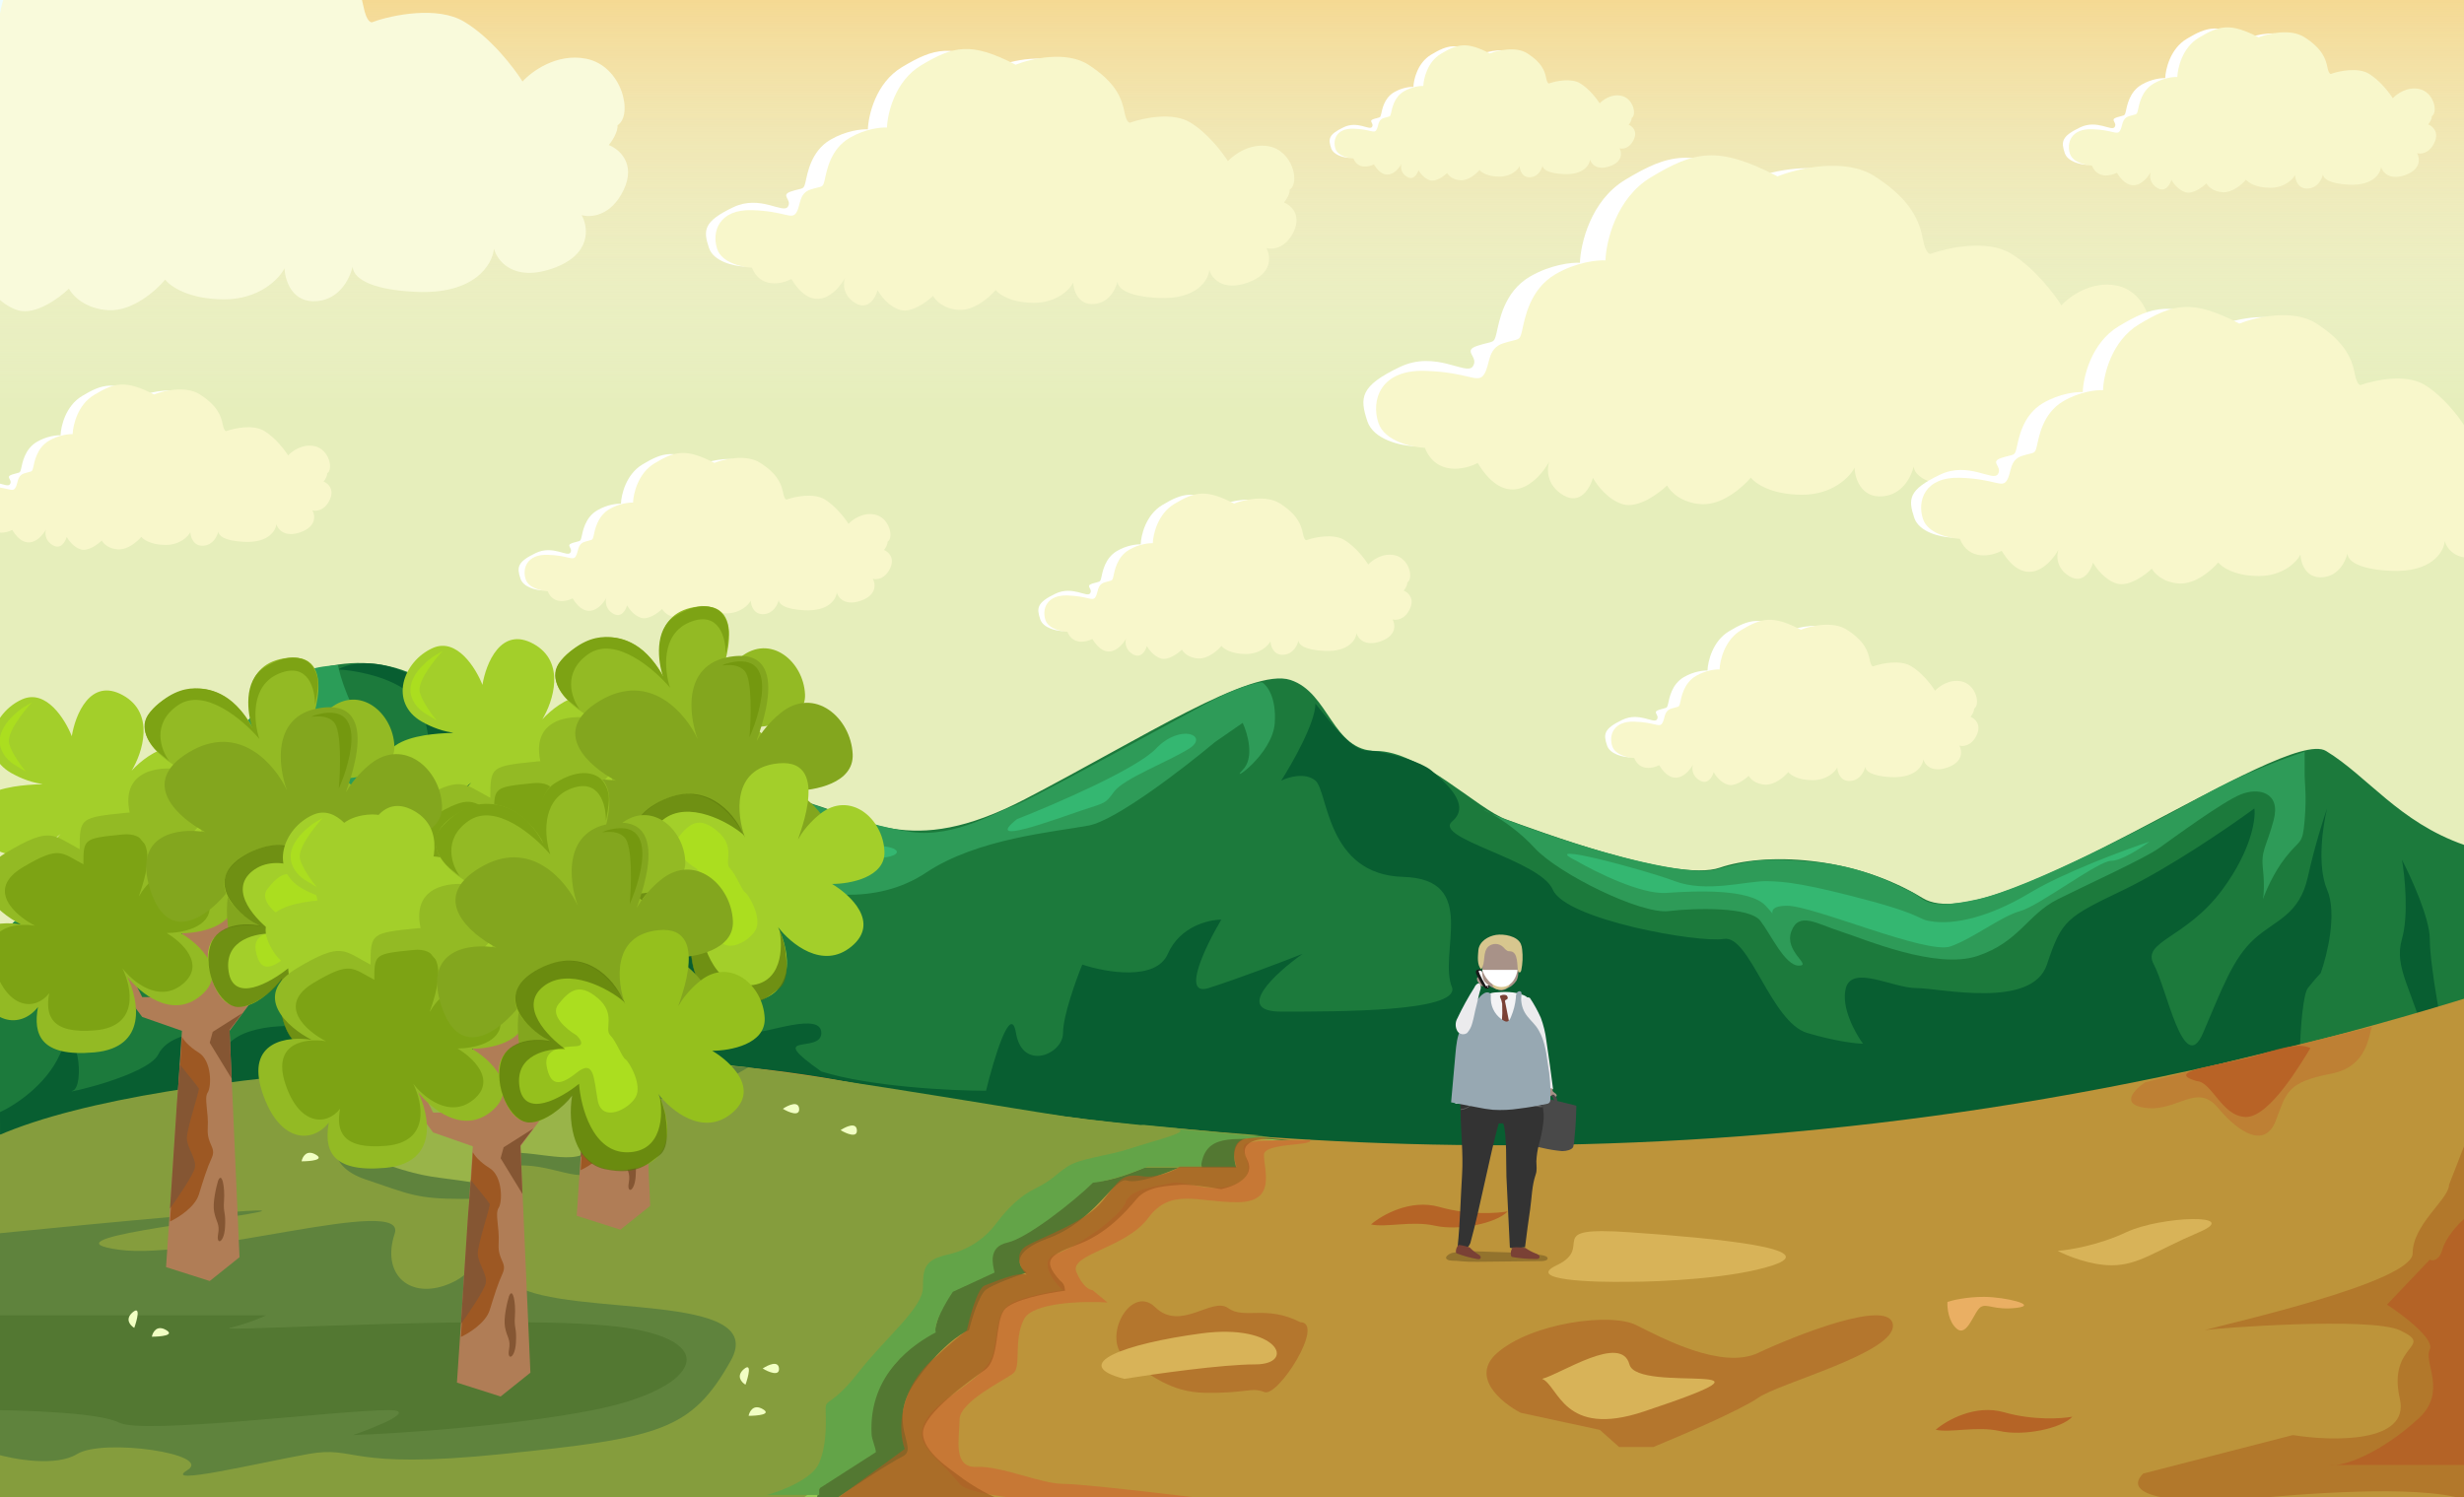 <svg width="1152" height="700" viewBox="0 0 1152 700" fill="none" xmlns="http://www.w3.org/2000/svg">
<rect x="0" y="0" width="1152" height="700" fill="#808080" stroke="none"/>
<g clip-path="url(#clip0)">
<rect width="1152" height="700" fill="white"/>
<rect width="1152" height="699" fill="#E6EEBB"/>
<rect width="1152" height="699" fill="url(#paint0_linear)"/>
<path d="M123.96 329.784C113.253 346.867 33.526 410.454 -5 440.113V554H2.3H1197V405.708C1192.13 405.708 1176.32 403.573 1151.99 395.031C1121.57 384.354 1106.97 363 1087.51 351.137C1068.04 339.274 931.781 440.113 898.933 419.944C866.085 399.776 824.721 398.59 804.039 405.708C783.356 412.826 717.66 387.913 704.277 383.168C690.895 378.423 664.13 351.137 643.447 351.137C622.765 351.137 621.549 323.852 603.3 317.92C585.051 311.987 533.953 345.205 479.206 373.677C424.46 402.149 404.994 381.982 372.146 373.677C339.298 365.373 304.016 342.833 294.283 351.137C284.551 359.441 266.302 370.118 259.002 363C251.702 355.882 228.587 346.392 205.472 323.852C182.356 301.312 137.342 308.43 123.96 329.784Z" fill="#1C7A3C"/>
<path d="M28 493C21.6 507.4 6.667 517 0 520C0 615 12 561 49 578C86 595 122 587 211 567C300 547 669.5 571 896 602C1122.5 633 1148 501 1145 493C1142 485 1136 451 1136 439C1136 429.4 1127.33 410.333 1123 402C1124.33 409.667 1126.2 427.8 1123 439C1119 453 1128 462 1136 493C1144 523.999 1105 520 1096 520H1079C1073 520 1075 467 1079 462C1082.2 458.001 1084.33 455.667 1085 455C1088 446.667 1092.8 427.2 1088 416C1083.2 404.8 1086 386 1088 378C1086.33 382.667 1082.2 395.6 1079 410C1075 428 1064 430 1054 439C1044 448 1039 462 1030 482.999C1021 503.999 1013 462 1007 451C1001 440 1022 439 1039 416C1052.6 397.6 1054.67 383 1054 378C1042.67 386.333 1014.6 405.6 993 416C966 429 964 430 957 451C950 472 907 462 896 462C885 462 866 451 863 462C860.6 470.801 867.333 483 871 487.999C868 487.999 858.6 486.999 845 482.999C828 477.999 818 437 806 439C794 441 732 430 726 416C720 402 669.5 392 679 384C688.5 376.001 674.5 365 669.5 360.5C664.5 356 647 351 639.5 351C632 351 624 340 615 329C615 337.8 604.333 356.667 599 365C602.333 363.333 610.2 361 615 365C621 370 620 409 656 410C692 411 672 446 679 462C681 473 627.003 473 599.002 473H599C576.6 473 596.333 455 609 446C599.667 449.667 577.8 458 565 462C552.2 466.001 563.667 442.334 571 430C565 430 551.6 433.2 546 446C540.4 458.8 517 454.667 506 451C503 458.333 497 475 497 482.999C497 492.999 478 501 475 482.999C472.6 468.599 464.667 494.999 461 510C445 510 407.2 508.2 384 501C357 482 384 493 384 482.999C384 472.999 359 482.999 351 482.999C343 482.999 339 473 339 462C339 451 311 430 300 416C289 402 288 408 288 392C288 379.2 270.667 368.667 262 365C249.333 357.333 222.4 340.4 216 334C189.6 306 166.333 308.334 158 313C164.667 313.334 180.4 315.8 190 323C202 332 200 351 202 360C204 369 224 378 240 384C256 390 267 404 259 430C251 456 244 447 240 462C236.8 474 219.333 474.334 211 473C206.667 474.334 196.4 478.2 190 482.999C182 488.999 173 487.999 158 482.999C143 477.999 116 477.999 107 487.999C99.8 495.999 96 487.999 95 482.999C89.667 482.999 78 484.999 74 493C69 503 28 512 34 510C40 508 36 475 28 493Z" fill="#085E31"/>
<path d="M397 506C248.2 478 69.667 511 -1 531V701H1152V467C842 562 583 541 397 506Z" fill="#BD943A"/>
<path d="M-1 701.999V530.999C79 495.999 284.603 493.302 321 495.999C361.5 498.999 471 517.999 498 521.999C519.6 525.199 569 529.332 591 530.999C477.4 530.999 406.333 644.999 385 701.999H-1Z" fill="#859D3D"/>
<path d="M120.719 566.752C136.427 563.401 45.451 572.059 -2 576.807V679.866C6.59 682.38 26.225 685.899 36.043 679.866C48.315 672.325 99.857 679.866 87.585 687.407C75.313 694.948 120.719 684.056 144.035 679.866C167.352 675.677 161.216 687.407 234.847 679.866C308.478 672.325 323.205 668.974 341.613 636.296C360.02 603.619 266.754 616.187 240.983 601.105C215.212 586.023 225.03 595.24 207.849 601.105C190.668 606.97 178.397 595.24 184.533 576.807C190.668 558.374 92.493 589.375 55.678 584.348C18.862 579.32 101.084 570.942 120.719 566.752Z" fill="#5F833D"/>
<path d="M124.389 615H-6V659.333C10.824 659.333 46.716 660.5 55.689 665.167C66.906 671 158.038 659.333 181.872 659.333C195.332 659.333 176.264 667.111 165.048 671C186.545 670.222 239.075 666.8 277.21 659.333C324.879 650 338.899 627.833 292.632 620.833C246.365 613.833 97.75 623.167 107.564 620.833C115.416 618.967 122.052 616.167 124.389 615Z" fill="#537832"/>
<path d="M415 681C408.6 684.2 392.333 695 385 700H375C376.667 693.667 381 677.8 385 665C390 649 403 630 421 613C435.4 599.4 443.667 584.667 446 579L487 557L507 546C514 543.334 529 536.8 533 532C537 527.201 542 528.5 544 528.5L605 533.5C601.333 533.834 591.2 532.8 580 532C568.8 531.2 569.333 541 571 546H544C538 548.667 524.8 553.6 520 552C514 550 505 571 483 579C465.4 585.4 469 592.334 473 595C468 596.667 457.2 600.6 454 603C450.8 605.4 447.333 616.667 446 622C442.333 623.334 432.2 630 421 646C407 666 423 677 415 681Z" fill="#96C753"/>
<path d="M422 681C415.6 684.2 399.333 695 392 700H382C383.667 693.666 388 677.8 392 665C397 649 410 630 428 613C442.4 599.4 450.667 584.666 453 579L494 557L514 546C521 543.333 536 536.8 540 532C544 527.2 547.5 527.5 549.5 527.5L611.5 534C607.833 534.333 598.2 532.8 587 532C575.8 531.2 576.333 541 578 546H551C545 548.667 531.8 553.6 527 552C521 550 512 571 490 579C472.4 585.4 476 592.333 480 595C475 596.666 464.2 600.6 461 603C457.8 605.4 454.333 616.666 453 622C449.333 623.333 439.2 630 428 646C414 666 430 677 422 681Z" fill="#537832"/>
<path d="M406 681C399.6 684.2 383.333 695 376 700H366C367.667 693.667 372 677.8 376 665C381 649 394 630 412 613C426.4 599.4 434.667 584.667 437 579L478 557L498 546C505 543.333 520 536.8 524 532C528 527.2 533 526 535 526L596 532C592.333 532.334 582.2 532.8 571 532C559.8 531.2 560.333 541 562 546H535C529 548.667 515.8 553.6 511 552C505 550 496 571 474 579C456.4 585.4 460 592.333 464 595C459 596.667 448.2 600.6 445 603C441.8 605.4 438.333 616.667 437 622C433.333 623.333 423.2 630 412 646C398 666 414 677 406 681Z" fill="#859D3D"/>
<path d="M165.469 502.972C177.187 496.647 215.601 495.246 231 495.999L293 495.999L350 499L317.5 517.5C317.5 506.205 299.325 519.914 289.41 519.914C277.016 519.914 283.38 527.816 280 542.5C276.62 557.184 260.027 543.87 242 545C223.972 546.13 248 560.577 216.172 560.577C194.498 560.577 191.384 558.318 171.103 551.541C150.821 544.764 155.106 529.389 167.5 526C179.894 522.611 178.99 521.044 171.103 514.267C163.216 507.49 150.822 510.879 165.469 502.972Z" fill="#5F833D"/>
<path d="M177 502C187.4 496.4 217.333 496.334 231 497L339 498.5L319 512C319 502 295.8 517 287 517C276 517 280 521 277 534C274 547 253 538 237 539C221 540 241 556 222 553C203 550 200 551 182 545C164 539 166 532 177 529C188 526 189 518 182 512C175 506 164 509 177 502Z" fill="#99B449"/>
<path d="M383 684C379.8 691.6 365.333 697.167 358.5 699H383V696L409.5 679C409.5 677 407.5 672.9 407.5 670.5C406 642 428 628 437.5 623C436.3 619 442.333 608.667 445.5 604L465 595C464.167 591.333 461.8 583 471 581C480.2 579 502 561.833 511 553C519.4 552.2 531.833 547.334 536.5 545.5H561.5C563.5 528.986 578 534 589.5 531.5C573.667 530 543.6 527.2 550 528C558 529 539 533.5 528.5 537C518 540.5 505 541.5 499 545.5C493 549.5 492.5 551.5 483.5 556C474.5 560.5 468.5 568.5 465 573C461.5 577.5 454.5 584 443.5 586.5C432.5 589 431.5 592.5 431.5 602C431.5 611.5 414 625.5 401.5 641.5C389 657.5 386 654 386 658.5C386 663 387 674.5 383 684Z" fill="#63A448"/>
<path d="M350 662C350.401 659.909 352.289 656.354 356.625 658.863C360.961 661.373 354.015 662 350 662Z" fill="#F1FFC3"/>
<path d="M71 625C71.401 622.909 73.288 619.354 77.625 621.863C81.961 624.373 75.015 625 71 625Z" fill="#F1FFC3"/>
<path d="M141 543C141.401 540.909 143.289 537.354 147.625 539.863C151.961 542.373 145.015 543 141 543Z" fill="#F1FFC3"/>
<path d="M348.538 647.439C346.704 646.358 343.991 643.385 347.812 640.145C351.634 636.906 349.889 643.658 348.538 647.439Z" fill="#F1FFC3"/>
<path d="M62.767 620.879C60.933 619.797 58.219 616.824 62.041 613.585C65.863 610.345 64.117 617.098 62.767 620.879Z" fill="#F1FFC3"/>
<path d="M356.578 639.883C358.993 638.249 363.899 635.954 364.201 639.849C364.502 643.743 359.245 641.494 356.578 639.883Z" fill="#F1FFC3"/>
<path d="M393 528.433C395.415 526.8 400.321 524.505 400.623 528.399C400.924 532.294 395.667 530.045 393 528.433Z" fill="#F1FFC3"/>
<path d="M366 518.433C368.415 516.8 373.321 514.505 373.623 518.399C373.924 522.294 368.667 520.045 366 518.433Z" fill="#F1FFC3"/>
<path d="M157 535.433C159.415 533.8 164.321 531.505 164.623 535.399C164.924 539.294 159.667 537.045 157 535.433Z" fill="#F1FFC3"/>
<path d="M1050 701C1074.8 698.6 1129.33 694 1152 701V536L1145 554C1145 560.667 1128 572.4 1128 586C1128 599.6 1040.83 619 1030.5 622C1035.17 621 1108.4 615.6 1122 622C1139 630 1116 628 1122 654C1126.8 674.8 1090.67 674 1072 671L1002 689C990.001 701 1025.2 703.4 1050 701Z" fill="#B2782B"/>
<path d="M1152 685H1091.93C1090.86 685.1 1089.88 685.102 1089 685H1091.93C1101.36 684.117 1117.53 675.576 1131 663C1144.18 650.699 1133 637 1136 631C1138.4 626.2 1123.67 615 1116 610L1136 589C1137.33 589.667 1140.4 589.6 1142 584C1143.6 578.4 1149.33 572.333 1152 570V685Z" fill="#B65B24" fill-opacity="0.7"/>
<path d="M448.626 693.78C457.045 704.312 563.05 705.541 615 704.839L558.373 700.099C541.168 697.993 504.753 693.78 496.735 693.78C486.712 693.78 468.17 685.354 456.645 685.88C445.119 686.407 448.626 672.188 448.626 663.762C448.626 655.337 469.674 645.33 473.683 642.17C477.692 639.011 473.683 626.898 478.694 616.893C482.703 608.888 506.423 608.291 517.782 608.993L510.766 603.201C509.43 603.201 506.056 601.515 503.249 594.774C499.741 586.348 526.301 583.715 536.825 569.497C547.348 555.278 559.877 562.124 578.418 562.124C596.96 562.124 590.946 547.378 590.946 540.006C590.946 534.108 614.534 536 612.5 533C607.656 533.527 584.332 532.317 581.926 535.266C578.919 538.953 589.443 547.379 578.418 553.172C567.393 558.964 553.362 551.592 547.348 553.172C541.335 554.751 528.306 555.805 526.301 562.124C524.297 568.444 504.252 582.662 493.728 586.349C485.309 589.298 492.225 598.812 496.735 603.201C491.556 603.903 479.696 606.044 473.683 608.993C466.166 612.68 467.168 618.473 464.663 631.638C462.157 644.804 440.107 652.177 433.091 663.762C426.075 675.348 438.102 680.614 448.626 693.78Z" fill="#C77835"/>
<path d="M672.976 564.34C659.386 560.458 645.996 568.17 641 572.511C647.931 574.073 660.1 570.664 670.997 573.12C681.895 575.575 699.615 572.052 704.904 566.41C699.924 567.338 686.566 568.223 672.976 564.34Z" fill="#B56426"/>
<path d="M936.976 660.34C923.386 656.458 909.996 664.17 905 668.511C911.931 670.073 924.1 666.664 934.997 669.12C945.895 671.575 963.615 668.052 968.904 662.41C963.924 663.338 950.566 664.223 936.976 660.34Z" fill="#B56426"/>
<path d="M699.994 632.578C687.194 643.778 701.994 655.912 710.994 660.578L747.994 668.578L756.994 676.578H772.994C785.994 671.245 813.994 659.178 821.994 653.578C831.994 646.578 885.994 632.578 884.994 619.578C883.994 606.578 838.994 624.579 821.994 632.578C804.994 640.578 776.994 625.578 764.994 619.578C752.994 613.578 715.994 618.578 699.994 632.578Z" fill="#B4762D"/>
<path d="M927.661 606.386C919.585 606.343 912.845 607.941 910.485 608.746C910.326 611.581 910.983 618.066 914.889 621.317C919.771 625.382 923.01 612.996 926.049 611.137C929.088 609.278 932.242 612.757 942.778 611.516C953.313 610.274 937.757 606.441 927.661 606.386Z" fill="#EAAF63"/>
<path d="M563.122 651.215C547.367 650.899 538.819 643.239 528.317 636.736C513.177 628.407 528.183 599.553 540.078 611.197C551.973 622.841 566.691 606.164 574.198 611.624C581.705 617.084 591.841 610.012 607.922 618.2C619.738 618.437 597.572 653.389 591.172 650.9C584.773 648.412 582.816 651.61 563.122 651.215Z" fill="#B4762D"/>
<path d="M761.811 637.954C758 623.471 729.738 642.46 720.991 644.713C728.766 647.931 730.817 672.561 768.5 660C845 634.5 765.521 652.052 761.811 637.954Z" fill="#D8B358"/>
<path d="M727.794 591.609C713.021 598.561 744.317 599.655 761.811 599.333C776.39 599.333 810.212 597.788 828.872 591.609C852.198 583.885 803.603 579.057 761.811 576.161C720.019 573.264 746.261 582.919 727.794 591.609Z" fill="#D8B358"/>
<path d="M994.096 576.161C980.878 582.34 967.207 584.528 962.023 584.85C966.235 587.103 977.185 591.609 987.293 591.609C999.928 591.609 1007.7 584.85 1028.11 576.161C1048.52 567.471 1010.62 568.436 994.096 576.161Z" fill="#D8B358"/>
<path d="M586.868 637.954C571.318 637.954 539.569 642.46 525.638 644.713C499.397 637.954 525.638 628.299 561.599 623.471C597.559 618.644 606.306 637.954 586.868 637.954Z" fill="#D8B358"/>
<path d="M1003 518C991.001 516.4 998.001 509.333 1003 506L1109 480C1107.33 484.333 1106.8 498.8 1090 502C1069 506 1069 511 1064 524C1059 537 1047 530 1037 518C1027 506 1018 520 1003 518Z" fill="#BE8034"/>
<path d="M1055 493.499C1041.53 497.768 1010 500.499 1027 505.499C1034.1 505.673 1038.76 521.997 1049.93 522.27C1061.1 522.543 1076.12 496.623 1080.2 490.054C1075.5 487.999 1069.85 488.793 1055 493.499Z" fill="#B65B24" fill-opacity="0.8"/>
<path d="M423 677.5L391.5 700.5H466.5C461.667 699 452.6 693.3 449 690.5C444.5 687 431.5 679 431.5 670C431.5 661 453.5 645.5 460.5 640.5C467.5 635.5 465 618.5 469.5 612.5C473.1 607.7 490 604.5 498 603.5C497.667 603 498.3 600.657 495.5 598.657C486.5 588.657 491.5 586.657 504.5 581.657C517.5 576.657 526.5 566.5 531.5 560.5C536.5 554.5 546.5 554.5 551.5 554C555.5 553.6 566.167 555.167 571 556C576.833 554.833 587.4 550.4 583 542C578.6 533.6 588.833 532.167 594.5 532.5C593 532 588.4 531.3 582 532.5C575.6 533.7 576.667 541.667 578 545.5H551.5C549.333 547.5 540.288 550.868 534.5 550C524.5 548.5 523.5 551.5 515.5 561.5C507.5 571.5 488 578 480 582.5C473.6 586.1 477.333 593.834 480 596C475.5 594.5 464.1 599.8 460.5 601C456.9 602.2 453.333 616.334 452 622C448.833 624.5 441.6 630.4 438 634C420 648.4 419.667 669 423 677.5Z" fill="#A35D21" fill-opacity="0.7"/>
<path d="M117 414C71.4 426 23.333 430.167 6 431.5C42.333 402.833 118.5 337 126 326C134.864 313 150.667 311.333 158 311C159 316 163 331 175 347C190 367 177 366 180 388C183 410 208 421 196 433C184 445 174 399 117 414Z" fill="#2B9D58"/>
<path d="M282 392C284.4 384 272.333 372 266 367C265.5 366.667 264 365.8 262 365C264 365 268.5 365 272.5 364C279.3 362.8 290.667 354.5 295.5 350.5C309 346 335 361.5 342 364C349 366.5 372.5 374 379.5 376C386.5 378 405.5 386 426 389C446.5 392 468 378.5 473.5 377C479 375.5 544.5 339.5 563 329.5C577.8 321.5 587.167 319.167 590 319C592.333 320.333 596.8 326 596 338C595 353 574 367 581 360C586.6 354.4 583.333 343 581 338L568 347C553.667 359 521.8 383.6 509 386C493 389 457 392 433 408C409 424 380 418 365 413C353 409 340 418 335 423C336.333 425.667 340.8 433.8 348 445C357 459 322 448 312 436C302 424 279 402 282 392Z" fill="#2E9B58"/>
<path d="M693.5 378.5C694.486 378.955 695.81 379.638 697.372 380.535C705.068 383.913 721.575 389.569 730.5 392.5C749 398.667 789.3 410.1 802.5 406.5C819 402 824.5 401 848 403C871.5 405 887 414 893.5 417C900 420 899.5 426 924.5 420.5C949.5 415 1009.5 383.5 1031 371.5C1048.2 361.9 1069.17 354.167 1077.5 351.5V361.5C1077.5 367.5 1078.5 371.5 1077.5 383.5C1076.5 395.5 1075.5 392 1068.5 401C1062.9 408.2 1059.17 417 1058 420.5C1058.33 418.833 1058.8 413.7 1058 406.5C1057 397.5 1059.5 396.5 1063 383.5C1066.5 370.5 1056 368 1047.5 371.5C1039 375 1016.5 391.5 1009.5 396.5C1002.5 401.5 976 413.5 962 420.5C948 427.5 944 440.5 924.5 447C905 453.5 871.5 439 860.5 435.5C849.5 432 841 426 837.5 435.5C834 445 847.5 451.5 841 451.5C834.5 451.5 828 437 823 430.5C818 424 793 424.5 780 426C767 427.5 728.5 408.5 717.5 396.5C710.702 389.085 702.672 383.578 697.372 380.535C695.439 379.686 694.062 378.982 693.5 378.5Z" fill="#2E9B58"/>
<path d="M74 389.499C64 401.099 40.833 413.999 30.5 418.999C38 417.999 58.7 413.599 81.5 403.999C110 391.999 95 385.999 103 375.999C111 365.999 127 374.999 135 371.999C143 368.999 143 356.999 138.5 349.499C134 341.999 147 328.999 147 319.499C147 311.899 141.333 320.999 138.5 326.499C134.667 331.333 125.4 342.699 119 349.499C111 357.999 86.5 374.999 74 389.499Z" fill="#34B771"/>
<path d="M313.001 431C315.401 437.4 324.334 437 328.501 436C332.5 435.451 328.501 420.5 324.501 407.5C320.501 394.5 344.001 395.5 362.001 395.5C380.001 395.5 379.001 401 402.001 401.5C425.001 402 422.501 395.5 409.501 395.5C396.501 395.5 383.501 389.5 369.001 382.5C354.501 375.5 351.001 380 328.501 380C306 380 309.501 365 295.001 363.5C280.501 362 279.501 368.5 283.501 376.5C287.501 384.5 292.501 385.5 292.501 395.5C292.501 405.5 298.501 401 306.001 414.5C313.501 428 310.001 423 313.001 431Z" fill="#34B771"/>
<path d="M540.5 350C531.3 359.6 493.333 376 475.5 383C459 396.001 493.5 383 505.5 379C517.5 375 516.5 376 521 370C525.5 364 546.5 356 556 350C565.5 344 552 338 540.5 350Z" fill="#34B771"/>
<path d="M779.001 417.5C767.401 418.3 746.168 407.833 737.001 402.5C717.652 393 768.501 406.5 783.001 412C797.501 417.5 816.501 412 825.501 412C834.501 412 845.501 413.5 873.501 421C901.501 428.5 895.501 430 904.501 431C913.501 432 929.001 429.5 949.001 417.5C965.001 407.9 993.001 397.5 1005 393.5C1001 396.5 991.801 402.5 987.001 402.5C981.001 402.5 953.501 423.5 944.501 426C935.501 428.5 923.001 438.5 912.001 442.5C901.001 446.5 848.001 423.5 835.501 423.5C823.001 423.5 833.001 431.5 825.501 423.5C818.001 415.5 793.501 416.5 779.001 417.5Z" fill="#34B771"/>
<path d="M690.08 202.885C684.08 206.02 673.437 207.466 660.991 208.639C654.954 208.351 642.161 205.615 639.288 196.975C635.612 185.92 635.825 180.478 654.487 171.586C671.319 163.566 685.607 175.856 688.61 171.289C691.614 166.721 683.312 164.077 690.811 161.656C698.309 159.236 698.469 160.935 699.691 155.678C700.912 150.422 703.036 136.513 715.239 129.365C725.002 123.647 734.924 122.654 738.665 122.873C738.973 113.99 743.65 93.785 759.9 84.028C780.213 71.831 791.115 69.09 819.095 83.59C828.472 79.85 850.699 74.614 864.594 83.587C881.962 94.803 885.475 104.755 887.127 113.167C888.448 119.897 890.373 120.286 891.171 119.64C898.926 116.91 911.236 122.273 922.152 128.785C933.067 135.296 948.465 138.518 951.835 143.913C952.169 143.539 952.406 143.235 952.569 142.994C952.401 142.122 953.369 141.808 952.569 142.994C952.737 143.87 954.052 145.312 959.465 146.362C974.331 149.244 996.913 157.658 990.426 161.697C990.682 164.415 988.176 168.193 986.891 169.742C991.049 171.349 998.073 177.257 992.907 188.026C987.741 198.794 979.375 199.297 975.838 198.202C978.587 203.084 968.702 201.882 952.748 207.498C936.795 213.114 930.144 204.487 928.813 199.472C928.265 205.807 924.105 208.867 899.959 207.715C875.813 206.563 881.53 220.799 883.196 217.214C882.515 222.134 867.341 205.264 857.13 206.227C848.784 207.013 852.849 218.856 854.519 220.513C854.765 220.365 854.965 220.151 855.115 219.861C855.146 220.744 854.893 220.883 854.519 220.513C851.207 222.499 839.492 212.327 826.064 212.316C811.641 212.304 808.581 227.102 806.612 224.431C803.015 228.769 790.423 217.046 780.765 216.585C771.107 216.124 768.871 230.844 767.47 228.12C763.535 231.918 759.65 212.749 752.586 210.672C745.523 208.596 734.531 227.797 732.792 224.533C731.517 229.223 731.779 213.479 723.779 208.749C717.139 204.823 712.867 215.357 712.249 217.198C712.28 217.144 712.31 217.09 712.341 217.035C712.149 217.587 712.123 217.575 712.249 217.198C706.92 226.669 703.816 225.446 690.08 202.885Z" fill="white"/>
<path d="M690.863 216.488C684.863 219.624 671.522 222.595 666.157 209.391C660.12 209.103 647.329 206.367 644.454 197.727C640.861 186.927 645.537 172.777 666.199 173.4C686.862 174.023 690.825 179.648 693.829 175.081C696.832 170.513 695.261 162.95 702.759 160.53C710.257 158.109 710.417 159.808 711.639 154.552C712.861 149.296 714.984 135.386 727.188 128.238C736.951 122.52 746.873 121.528 750.613 121.747C750.921 112.863 755.599 92.658 771.849 82.901C792.162 70.705 803.064 67.964 831.043 82.464C840.42 78.724 862.648 73.487 876.542 82.46C893.911 93.676 897.424 103.628 899.075 112.04C900.396 118.77 902.321 119.16 903.119 118.513C910.874 115.783 929.114 111.951 940.029 118.463C950.944 124.974 960.413 137.391 963.783 142.786C967.408 138.732 977.629 131.2 989.522 133.507C1004.39 136.389 1008.86 156.531 1002.37 160.57C1002.63 163.289 1000.12 167.066 998.84 168.615C1003 170.223 1010.02 176.131 1004.86 186.899C999.689 197.668 991.323 198.17 987.786 197.076C990.535 201.958 992.046 213.126 976.092 218.742C960.138 224.358 953.488 215.731 952.156 210.715C951.609 217.05 944.477 229.433 920.331 228.281C900.059 227.314 894.899 221.903 894.751 218.07C893.426 223.309 889.315 231.203 880.337 232.049C870.126 233.012 867.234 223.573 867.064 218.734C864.884 222.938 856.92 231.343 842.496 231.331C828.073 231.319 820.529 225.975 818.561 223.305C814.963 227.642 805.354 236.202 795.695 235.742C786.037 235.281 780.819 229.717 779.418 226.993C775.484 230.791 765.849 237.869 758.785 235.792C751.722 233.716 746.479 226.67 744.741 223.406C743.466 228.096 738.916 236.294 730.915 231.564C722.915 226.834 723.164 219.156 724.289 215.908C718.903 225.556 704.677 239.178 690.863 216.488Z" fill="#F8F7CB"/>
<path d="M-70.561 107.243C-77.463 110.85 -89.706 112.513 -104.025 113.863C-110.969 113.532 -125.687 110.385 -128.992 100.444C-133.221 87.727 -132.975 81.466 -111.507 71.237C-92.143 62.01 -75.707 76.149 -72.251 70.895C-68.796 65.64 -78.346 62.598 -69.72 59.814C-61.094 57.029 -60.91 58.983 -59.504 52.937C-58.099 46.89 -55.656 30.889 -41.617 22.666C-30.386 16.087 -18.971 14.946 -14.668 15.197C-14.314 4.978 -8.933 -18.266 9.761 -29.491C33.129 -43.521 45.671 -46.675 77.859 -29.994C88.646 -34.296 114.217 -40.32 130.201 -29.998C150.181 -17.095 154.223 -5.646 156.123 4.031C157.643 11.773 159.858 12.222 160.775 11.478C169.697 8.337 183.858 14.507 196.416 21.998C208.973 29.489 226.687 33.195 230.564 39.401C230.948 38.971 231.22 38.622 231.407 38.344C231.215 37.341 232.328 36.981 231.407 38.344C231.601 39.353 233.114 41.011 239.341 42.219C256.443 45.535 282.422 55.214 274.959 59.861C275.253 62.987 272.371 67.333 270.893 69.115C275.676 70.965 283.756 77.761 277.813 90.149C271.87 102.537 262.246 103.116 258.176 101.856C261.339 107.472 249.967 106.089 231.614 112.55C213.261 119.011 205.61 109.087 204.079 103.317C203.449 110.605 198.663 114.125 170.885 112.8C143.107 111.475 149.685 127.851 151.601 123.728C150.817 129.387 133.361 109.981 121.615 111.088C112.013 111.992 116.69 125.617 118.611 127.522C118.894 127.353 119.124 127.106 119.297 126.772C119.332 127.789 119.041 127.948 118.611 127.522C114.801 129.808 101.323 118.106 85.876 118.093C69.283 118.079 65.763 135.103 63.499 132.03C59.36 137.02 44.875 123.534 33.764 123.004C22.653 122.474 20.081 139.407 18.469 136.274C13.943 140.643 9.473 118.591 1.347 116.202C-6.779 113.813 -19.424 135.902 -21.424 132.147C-22.891 137.543 -22.59 119.43 -31.793 113.989C-39.431 109.473 -44.346 121.592 -45.057 123.709C-45.022 123.647 -44.987 123.585 -44.952 123.522C-45.172 124.157 -45.203 124.143 -45.057 123.709C-51.188 134.605 -54.759 133.198 -70.561 107.243Z" fill="#EEFDFF"/>
<path d="M-69.66 122.894C-76.563 126.501 -91.911 129.919 -98.082 114.729C-105.027 114.398 -119.743 111.251 -123.049 101.311C-127.183 88.886 -121.804 72.608 -98.034 73.325C-74.264 74.042 -69.704 80.513 -66.249 75.258C-62.794 70.004 -64.601 61.303 -55.975 58.519C-47.349 55.735 -47.165 57.689 -45.76 51.642C-44.354 45.595 -41.912 29.594 -27.872 21.371C-16.641 14.792 -5.227 13.651 -0.923 13.903C-0.57 3.683 4.812 -19.561 23.506 -30.785C46.874 -44.816 59.416 -47.969 91.603 -31.288C102.391 -35.591 127.962 -41.615 143.946 -31.293C163.926 -18.39 167.968 -6.941 169.867 2.737C171.387 10.479 173.602 10.927 174.52 10.183C183.441 7.042 204.424 2.634 216.981 10.125C229.538 17.616 240.431 31.901 244.308 38.107C248.477 33.443 260.236 24.778 273.918 27.431C291.02 30.748 296.166 53.919 288.703 58.566C288.998 61.693 286.115 66.038 284.637 67.82C289.42 69.67 297.501 76.466 291.557 88.854C285.614 101.243 275.99 101.821 271.921 100.561C275.084 106.178 276.821 119.025 258.468 125.486C240.115 131.947 232.464 122.023 230.932 116.253C230.302 123.54 222.098 137.785 194.32 136.46C171 135.347 165.064 129.123 164.893 124.714C163.369 130.74 158.64 139.822 148.311 140.795C136.564 141.902 133.237 131.045 133.041 125.477C130.534 130.314 121.372 139.983 104.779 139.969C88.186 139.956 79.508 133.808 77.243 130.735C73.105 135.725 62.05 145.573 50.939 145.043C39.828 144.513 33.826 138.113 32.214 134.979C27.687 139.348 16.603 147.49 8.477 145.101C0.351 142.713 -5.68 134.607 -7.679 130.853C-9.146 136.248 -14.381 145.678 -23.584 140.237C-32.788 134.796 -32.501 125.963 -31.207 122.227C-37.403 133.325 -53.768 148.997 -69.66 122.894Z" fill="#F9FADB"/>
<path d="M267.35 273.353C264.514 274.835 259.484 275.518 253.602 276.073C250.749 275.937 244.702 274.644 243.344 270.56C241.607 265.335 241.708 262.763 250.528 258.56C258.483 254.769 265.236 260.578 266.656 258.42C268.075 256.261 264.152 255.011 267.696 253.867C271.24 252.723 271.315 253.526 271.893 251.042C272.47 248.557 273.474 241.983 279.242 238.605C283.856 235.902 288.545 235.433 290.313 235.537C290.459 231.338 292.669 221.788 300.35 217.177C309.95 211.413 315.103 210.117 328.327 216.97C332.759 215.203 343.265 212.728 349.832 216.969C358.04 222.27 359.701 226.973 360.481 230.949C361.106 234.13 362.016 234.314 362.393 234.009C366.058 232.718 371.876 235.253 377.035 238.331C382.194 241.408 389.472 242.931 391.065 245.481C391.223 245.304 391.334 245.161 391.411 245.046C391.332 244.634 391.79 244.486 391.411 245.046C391.491 245.461 392.113 246.142 394.671 246.638C401.697 248.001 412.37 251.977 409.304 253.886C409.425 255.171 408.241 256.956 407.634 257.688C409.599 258.448 412.919 261.24 410.477 266.33C408.035 271.42 404.081 271.657 402.409 271.14C403.709 273.447 399.037 272.879 391.496 275.533C383.956 278.188 380.813 274.11 380.184 271.74C379.925 274.734 377.959 276.18 366.546 275.636C355.134 275.091 357.836 281.82 358.623 280.126C358.302 282.451 351.13 274.478 346.304 274.932C342.359 275.304 344.281 280.902 345.07 281.685C345.186 281.615 345.28 281.514 345.352 281.376C345.366 281.794 345.246 281.859 345.07 281.685C343.504 282.623 337.967 277.816 331.621 277.811C324.804 277.805 323.358 284.799 322.427 283.537C320.727 285.587 314.776 280.046 310.211 279.828C305.646 279.61 304.59 286.567 303.927 285.28C302.068 287.075 300.231 278.015 296.893 277.034C293.554 276.052 288.359 285.127 287.538 283.585C286.935 285.801 287.059 278.36 283.277 276.125C280.139 274.269 278.121 279.248 277.828 280.118C277.843 280.092 277.857 280.067 277.872 280.041C277.781 280.302 277.768 280.296 277.828 280.118C275.309 284.594 273.842 284.016 267.35 273.353Z" fill="white"/>
<path d="M267.721 279.784C264.885 281.266 258.58 282.67 256.044 276.429C253.191 276.293 247.145 275 245.787 270.916C244.088 265.812 246.298 259.124 256.064 259.419C265.83 259.713 267.703 262.372 269.123 260.213C270.542 258.054 269.8 254.48 273.344 253.336C276.888 252.192 276.963 252.995 277.541 250.51C278.118 248.026 279.121 241.452 284.889 238.074C289.504 235.371 294.193 234.902 295.961 235.005C296.107 230.807 298.317 221.257 305.998 216.646C315.598 210.881 320.751 209.586 333.975 216.439C338.407 214.672 348.912 212.197 355.48 216.437C363.688 221.738 365.349 226.442 366.129 230.418C366.754 233.599 367.664 233.783 368.041 233.477C371.706 232.187 380.326 230.376 385.485 233.453C390.644 236.531 395.12 242.4 396.713 244.949C398.425 243.033 403.257 239.474 408.877 240.564C415.904 241.926 418.018 251.446 414.952 253.355C415.073 254.64 413.889 256.425 413.281 257.157C415.246 257.917 418.566 260.709 416.124 265.799C413.683 270.888 409.729 271.126 408.057 270.609C409.356 272.916 410.07 278.194 402.53 280.849C394.99 283.503 391.846 279.426 391.217 277.055C390.958 280.049 387.588 285.902 376.175 285.357C366.594 284.9 364.156 282.343 364.085 280.531C363.459 283.007 361.516 286.739 357.273 287.138C352.447 287.593 351.08 283.132 351 280.845C349.97 282.832 346.205 286.804 339.388 286.799C332.571 286.793 329.006 284.268 328.075 283.005C326.375 285.055 321.833 289.101 317.268 288.883C312.703 288.666 310.238 286.036 309.575 284.749C307.716 286.544 303.162 289.889 299.823 288.907C296.485 287.926 294.007 284.596 293.186 283.053C292.583 285.27 290.432 289.144 286.651 286.909C282.87 284.673 282.988 281.045 283.519 279.51C280.974 284.069 274.25 290.508 267.721 279.784Z" fill="#F8F7CB"/>
<path d="M642.023 71.583C639.702 72.796 635.585 73.355 630.77 73.809C628.435 73.697 623.486 72.639 622.374 69.297C620.952 65.02 621.035 62.915 628.254 59.475C634.765 56.373 640.292 61.127 641.454 59.36C642.616 57.593 639.405 56.57 642.305 55.634C645.206 54.698 645.268 55.355 645.741 53.321C646.213 51.288 647.035 45.907 651.755 43.142C655.532 40.93 659.37 40.546 660.818 40.631C660.937 37.195 662.746 29.378 669.032 25.604C676.89 20.886 681.107 19.826 691.931 25.435C695.559 23.988 704.157 21.962 709.532 25.433C716.251 29.772 717.61 33.622 718.249 36.876C718.76 39.48 719.505 39.63 719.813 39.38C722.813 38.324 727.575 40.399 731.798 42.918C736.02 45.437 741.977 46.683 743.281 48.77C743.41 48.625 743.501 48.508 743.564 48.414C743.5 48.077 743.874 47.956 743.564 48.414C743.629 48.754 744.138 49.311 746.232 49.717C751.983 50.832 760.719 54.087 758.209 55.65C758.308 56.701 757.339 58.163 756.842 58.762C758.45 59.384 761.168 61.669 759.169 65.835C757.17 70.001 753.934 70.195 752.566 69.771C753.63 71.66 749.805 71.195 743.634 73.368C737.462 75.54 734.89 72.203 734.375 70.263C734.163 72.713 732.554 73.897 723.213 73.451C713.872 73.006 716.084 78.513 716.728 77.126C716.465 79.029 710.595 72.503 706.645 72.876C703.416 73.18 704.989 77.761 705.635 78.402C705.73 78.345 705.807 78.262 705.865 78.15C705.877 78.492 705.779 78.545 705.635 78.402C704.353 79.171 699.822 75.236 694.627 75.231C689.048 75.227 687.864 80.951 687.102 79.918C685.711 81.596 680.84 77.061 677.104 76.883C673.367 76.704 672.502 82.399 671.96 81.345C670.438 82.814 668.935 75.399 666.203 74.595C663.47 73.792 659.218 81.22 658.546 79.957C658.052 81.772 658.154 75.681 655.059 73.851C652.49 72.333 650.838 76.408 650.599 77.12C650.611 77.099 650.622 77.078 650.634 77.057C650.56 77.27 650.55 77.266 650.599 77.12C648.537 80.784 647.336 80.311 642.023 71.583Z" fill="white"/>
<path d="M642.327 76.846C640.006 78.059 634.845 79.209 632.77 74.101C630.435 73.989 625.486 72.931 624.374 69.588C622.984 65.41 624.793 59.937 632.786 60.178C640.779 60.419 642.313 62.595 643.475 60.828C644.636 59.061 644.029 56.135 646.929 55.199C649.83 54.263 649.892 54.92 650.364 52.886C650.837 50.853 651.658 45.472 656.379 42.707C660.156 40.495 663.994 40.111 665.441 40.196C665.56 36.76 667.37 28.943 673.656 25.169C681.514 20.451 685.731 19.39 696.555 25C700.182 23.553 708.781 21.527 714.156 24.998C720.875 29.337 722.234 33.187 722.873 36.441C723.384 39.045 724.128 39.195 724.437 38.945C727.437 37.889 734.493 36.407 738.715 38.926C742.938 41.445 746.601 46.248 747.904 48.335C749.306 46.767 753.261 43.853 757.861 44.745C763.612 45.86 765.343 53.652 762.833 55.215C762.932 56.266 761.963 57.728 761.466 58.327C763.074 58.949 765.791 61.234 763.793 65.4C761.794 69.566 758.558 69.76 757.19 69.337C758.253 71.225 758.838 75.545 752.666 77.718C746.494 79.891 743.922 76.553 743.407 74.613C743.195 77.064 740.436 81.854 731.095 81.408C723.253 81.034 721.257 78.941 721.2 77.458C720.687 79.484 719.097 82.539 715.624 82.866C711.674 83.238 710.555 79.587 710.489 77.715C709.646 79.341 706.565 82.593 700.985 82.588C695.406 82.584 692.488 80.516 691.726 79.483C690.335 81.161 686.617 84.472 682.881 84.294C679.145 84.116 677.126 81.964 676.584 80.91C675.062 82.379 671.335 85.117 668.602 84.314C665.87 83.511 663.842 80.785 663.169 79.522C662.676 81.337 660.916 84.508 657.821 82.678C654.726 80.848 654.823 77.878 655.258 76.622C653.174 80.354 647.671 85.624 642.327 76.846Z" fill="#F8F7CB"/>
<path d="M510.35 292.353C507.514 293.835 502.484 294.518 496.602 295.073C493.749 294.937 487.702 293.644 486.344 289.56C484.607 284.335 484.708 281.763 493.528 277.56C501.483 273.769 508.236 279.578 509.656 277.42C511.075 275.261 507.152 274.011 510.696 272.867C514.24 271.723 514.315 272.526 514.893 270.042C515.47 267.557 516.474 260.983 522.242 257.605C526.856 254.902 531.545 254.433 533.313 254.537C533.459 250.338 535.669 240.788 543.35 236.177C552.95 230.413 558.103 229.117 571.327 235.97C575.759 234.203 586.265 231.728 592.832 235.969C601.04 241.27 602.701 245.973 603.481 249.949C604.106 253.13 605.016 253.314 605.393 253.009C609.058 251.718 614.876 254.253 620.035 257.331C625.194 260.408 632.472 261.931 634.065 264.481C634.223 264.304 634.334 264.161 634.411 264.046C634.332 263.634 634.79 263.486 634.411 264.046C634.491 264.461 635.113 265.142 637.671 265.638C644.697 267.001 655.37 270.977 652.304 272.886C652.425 274.171 651.241 275.956 650.634 276.688C652.599 277.448 655.919 280.24 653.477 285.33C651.035 290.42 647.081 290.657 645.409 290.14C646.709 292.447 642.037 291.879 634.496 294.533C626.956 297.188 623.813 293.11 623.184 290.74C622.925 293.734 620.959 295.18 609.546 294.636C598.134 294.091 600.836 300.82 601.623 299.126C601.302 301.451 594.13 293.478 589.304 293.932C585.359 294.304 587.281 299.902 588.07 300.685C588.186 300.615 588.28 300.514 588.352 300.376C588.366 300.794 588.246 300.859 588.07 300.685C586.504 301.623 580.967 296.816 574.621 296.811C567.804 296.805 566.358 303.799 565.427 302.537C563.727 304.587 557.776 299.046 553.211 298.828C548.646 298.61 547.59 305.567 546.927 304.28C545.068 306.075 543.231 297.015 539.893 296.034C536.554 295.052 531.359 304.127 530.538 302.585C529.935 304.801 530.059 297.36 526.277 295.125C523.139 293.269 521.121 298.248 520.828 299.118C520.843 299.092 520.857 299.067 520.872 299.041C520.781 299.302 520.768 299.296 520.828 299.118C518.309 303.594 516.842 303.016 510.35 292.353Z" fill="white"/>
<path d="M510.721 298.784C507.885 300.266 501.58 301.67 499.044 295.429C496.191 295.293 490.145 294 488.787 289.916C487.088 284.812 489.298 278.124 499.064 278.419C508.83 278.713 510.703 281.372 512.123 279.213C513.542 277.054 512.8 273.48 516.344 272.336C519.888 271.192 519.963 271.995 520.541 269.51C521.118 267.026 522.121 260.452 527.889 257.074C532.504 254.371 537.193 253.902 538.961 254.005C539.107 249.807 541.317 240.257 548.998 235.646C558.598 229.881 563.751 228.586 576.975 235.439C581.407 233.672 591.912 231.197 598.48 235.437C606.688 240.738 608.349 245.442 609.129 249.418C609.754 252.599 610.664 252.783 611.041 252.477C614.706 251.187 623.326 249.376 628.485 252.453C633.644 255.531 638.12 261.4 639.713 263.949C641.425 262.033 646.257 258.474 651.877 259.564C658.904 260.926 661.018 270.446 657.952 272.355C658.073 273.64 656.889 275.425 656.281 276.157C658.246 276.917 661.566 279.709 659.124 284.799C656.683 289.888 652.729 290.126 651.057 289.609C652.356 291.916 653.07 297.194 645.53 299.849C637.99 302.503 634.846 298.426 634.217 296.055C633.958 299.049 630.588 304.902 619.175 304.357C609.594 303.9 607.156 301.343 607.085 299.531C606.459 302.007 604.516 305.739 600.273 306.138C595.447 306.593 594.08 302.132 594 299.845C592.97 301.832 589.205 305.804 582.388 305.799C575.571 305.793 572.006 303.268 571.075 302.005C569.375 304.055 564.833 308.101 560.268 307.883C555.703 307.666 553.238 305.036 552.575 303.749C550.716 305.544 546.162 308.889 542.823 307.907C539.485 306.926 537.007 303.596 536.186 302.053C535.583 304.27 533.432 308.144 529.651 305.909C525.87 303.673 525.988 300.045 526.519 298.51C523.974 303.069 517.25 309.508 510.721 298.784Z" fill="#F8F7CB"/>
<path d="M775.35 351.353C772.514 352.835 767.484 353.518 761.602 354.073C758.749 353.937 752.702 352.644 751.344 348.56C749.607 343.335 749.708 340.763 758.528 336.56C766.483 332.769 773.236 338.578 774.656 336.42C776.075 334.261 772.152 333.011 775.696 331.867C779.24 330.723 779.315 331.526 779.893 329.042C780.47 326.557 781.474 319.983 787.242 316.605C791.856 313.902 796.545 313.433 798.313 313.537C798.459 309.338 800.669 299.788 808.35 295.177C817.95 289.413 823.103 288.117 836.327 294.97C840.759 293.203 851.265 290.728 857.832 294.969C866.04 300.27 867.701 304.973 868.481 308.949C869.106 312.13 870.016 312.314 870.393 312.009C874.058 310.718 879.876 313.253 885.035 316.331C890.194 319.408 897.472 320.931 899.065 323.481C899.223 323.304 899.334 323.161 899.411 323.046C899.332 322.634 899.79 322.486 899.411 323.046C899.491 323.461 900.113 324.142 902.671 324.638C909.697 326.001 920.37 329.977 917.304 331.886C917.425 333.171 916.241 334.956 915.634 335.688C917.599 336.448 920.919 339.24 918.477 344.33C916.035 349.42 912.081 349.657 910.409 349.14C911.709 351.447 907.037 350.879 899.496 353.533C891.956 356.188 888.813 352.11 888.184 349.74C887.925 352.734 885.959 354.18 874.546 353.636C863.134 353.091 865.836 359.82 866.623 358.126C866.302 360.451 859.13 352.478 854.304 352.932C850.359 353.304 852.281 358.902 853.07 359.685C853.186 359.615 853.28 359.514 853.352 359.376C853.366 359.794 853.246 359.859 853.07 359.685C851.504 360.623 845.967 355.816 839.621 355.811C832.804 355.805 831.358 362.799 830.427 361.537C828.727 363.587 822.776 358.046 818.211 357.828C813.646 357.61 812.59 364.567 811.927 363.28C810.068 365.075 808.231 356.015 804.893 355.034C801.554 354.052 796.359 363.127 795.538 361.585C794.935 363.801 795.059 356.36 791.277 354.125C788.139 352.269 786.121 357.248 785.828 358.118C785.843 358.092 785.857 358.067 785.872 358.041C785.781 358.302 785.768 358.296 785.828 358.118C783.309 362.594 781.842 362.016 775.35 351.353Z" fill="white"/>
<path d="M775.721 357.784C772.885 359.266 766.58 360.67 764.044 354.429C761.191 354.293 755.145 353 753.787 348.916C752.088 343.812 754.298 337.124 764.064 337.419C773.83 337.713 775.703 340.372 777.123 338.213C778.542 336.054 777.8 332.48 781.344 331.336C784.888 330.192 784.963 330.995 785.541 328.51C786.118 326.026 787.121 319.452 792.889 316.074C797.504 313.371 802.193 312.902 803.961 313.005C804.107 308.807 806.317 299.257 813.998 294.646C823.598 288.881 828.751 287.586 841.975 294.439C846.407 292.672 856.912 290.197 863.48 294.437C871.688 299.738 873.349 304.442 874.129 308.418C874.754 311.599 875.664 311.783 876.041 311.477C879.706 310.187 888.326 308.376 893.485 311.453C898.644 314.531 903.12 320.4 904.713 322.949C906.425 321.033 911.257 317.474 916.877 318.564C923.904 319.926 926.018 329.446 922.952 331.355C923.073 332.64 921.889 334.425 921.281 335.157C923.246 335.917 926.566 338.709 924.124 343.799C921.683 348.888 917.729 349.126 916.057 348.609C917.356 350.916 918.07 356.194 910.53 358.849C902.99 361.503 899.846 357.426 899.217 355.055C898.958 358.049 895.588 363.902 884.175 363.357C874.594 362.9 872.156 360.343 872.085 358.531C871.459 361.007 869.516 364.739 865.273 365.138C860.447 365.593 859.08 361.132 859 358.845C857.97 360.832 854.205 364.804 847.388 364.799C840.571 364.793 837.006 362.268 836.075 361.005C834.375 363.055 829.833 367.101 825.268 366.883C820.703 366.666 818.238 364.036 817.575 362.749C815.716 364.544 811.162 367.889 807.823 366.907C804.485 365.926 802.007 362.596 801.186 361.053C800.583 363.27 798.432 367.144 794.651 364.909C790.87 362.673 790.988 359.045 791.519 357.51C788.974 362.069 782.25 368.508 775.721 357.784Z" fill="#F8F7CB"/>
<path d="M989.35 74.353C986.514 75.835 981.484 76.518 975.602 77.073C972.749 76.936 966.702 75.644 965.344 71.56C963.607 66.335 963.708 63.763 972.528 59.56C980.483 55.769 987.236 61.578 988.656 59.42C990.075 57.261 986.152 56.011 989.696 54.867C993.24 53.723 993.315 54.526 993.893 52.042C994.47 49.557 995.474 42.983 1001.24 39.605C1005.86 36.902 1010.55 36.433 1012.31 36.537C1012.46 32.338 1014.67 22.788 1022.35 18.177C1031.95 12.413 1037.1 11.117 1050.33 17.97C1054.76 16.203 1065.26 13.728 1071.83 17.969C1080.04 23.27 1081.7 27.973 1082.48 31.949C1083.11 35.13 1084.02 35.314 1084.39 35.009C1088.06 33.718 1093.88 36.253 1099.04 39.331C1104.19 42.408 1111.47 43.931 1113.06 46.481C1113.22 46.304 1113.33 46.16 1113.41 46.046C1113.33 45.634 1113.79 45.486 1113.41 46.046C1113.49 46.461 1114.11 47.142 1116.67 47.638C1123.7 49.001 1134.37 52.977 1131.3 54.886C1131.43 56.171 1130.24 57.956 1129.63 58.688C1131.6 59.448 1134.92 62.24 1132.48 67.33C1130.03 72.42 1126.08 72.657 1124.41 72.14C1125.71 74.447 1121.04 73.879 1113.5 76.533C1105.96 79.188 1102.81 75.11 1102.18 72.74C1101.92 75.734 1099.96 77.18 1088.55 76.636C1077.13 76.091 1079.84 82.82 1080.62 81.126C1080.3 83.451 1073.13 75.478 1068.3 75.933C1064.36 76.304 1066.28 81.902 1067.07 82.684C1067.19 82.615 1067.28 82.514 1067.35 82.376C1067.37 82.794 1067.25 82.859 1067.07 82.684C1065.5 83.623 1059.97 78.816 1053.62 78.811C1046.8 78.805 1045.36 85.799 1044.43 84.537C1042.73 86.587 1036.78 81.046 1032.21 80.828C1027.65 80.61 1026.59 87.567 1025.93 86.28C1024.07 88.075 1022.23 79.015 1018.89 78.034C1015.55 77.052 1010.36 86.127 1009.54 84.585C1008.94 86.801 1009.06 79.36 1005.28 77.124C1002.14 75.269 1000.12 80.248 999.828 81.118C999.843 81.092 999.857 81.067 999.872 81.041C999.781 81.302 999.768 81.296 999.828 81.118C997.309 85.594 995.842 85.016 989.35 74.353Z" fill="white"/>
<path d="M989.721 80.784C986.885 82.266 980.58 83.67 978.044 77.429C975.191 77.293 969.145 76 967.787 71.916C966.088 66.812 968.298 60.124 978.064 60.419C987.83 60.713 989.703 63.372 991.123 61.213C992.542 59.054 991.8 55.48 995.344 54.336C998.888 53.192 998.963 53.995 999.541 51.51C1000.12 49.026 1001.12 42.452 1006.89 39.074C1011.5 36.371 1016.19 35.902 1017.96 36.005C1018.11 31.807 1020.32 22.257 1028 17.646C1037.6 11.881 1042.75 10.586 1055.97 17.439C1060.41 15.671 1070.91 13.197 1077.48 17.437C1085.69 22.738 1087.35 27.442 1088.13 31.418C1088.75 34.599 1089.66 34.783 1090.04 34.477C1093.71 33.187 1102.33 31.376 1107.49 34.453C1112.64 37.531 1117.12 43.4 1118.71 45.95C1120.43 44.033 1125.26 40.474 1130.88 41.564C1137.9 42.926 1140.02 52.446 1136.95 54.355C1137.07 55.64 1135.89 57.425 1135.28 58.157C1137.25 58.917 1140.57 61.709 1138.12 66.799C1135.68 71.888 1131.73 72.126 1130.06 71.609C1131.36 73.916 1132.07 79.194 1124.53 81.849C1116.99 84.503 1113.85 80.426 1113.22 78.055C1112.96 81.049 1109.59 86.902 1098.18 86.357C1088.59 85.9 1086.16 83.343 1086.09 81.531C1085.46 84.007 1083.52 87.739 1079.27 88.138C1074.45 88.593 1073.08 84.132 1073 81.845C1071.97 83.832 1068.21 87.805 1061.39 87.799C1054.57 87.793 1051.01 85.268 1050.08 84.005C1048.38 86.055 1043.83 90.101 1039.27 89.883C1034.7 89.666 1032.24 87.036 1031.58 85.749C1029.72 87.544 1025.16 90.889 1021.82 89.907C1018.48 88.926 1016.01 85.596 1015.19 84.053C1014.58 86.27 1012.43 90.144 1008.65 87.909C1004.87 85.674 1004.99 82.045 1005.52 80.51C1002.97 85.069 996.25 91.508 989.721 80.784Z" fill="#F8F7CB"/>
<path d="M5.35 241.353C2.514 242.835 -2.516 243.518 -8.398 244.073C-11.251 243.937 -17.298 242.644 -18.656 238.56C-20.393 233.335 -20.292 230.763 -11.472 226.56C-3.517 222.769 3.236 228.578 4.656 226.42C6.075 224.261 2.152 223.011 5.696 221.867C9.24 220.723 9.315 221.526 9.893 219.042C10.47 216.557 11.474 209.983 17.241 206.605C21.856 203.902 26.545 203.433 28.313 203.537C28.459 199.338 30.669 189.788 38.35 185.177C47.95 179.413 53.103 178.117 66.327 184.97C70.759 183.203 81.265 180.728 87.832 184.969C96.04 190.27 97.701 194.973 98.481 198.949C99.106 202.13 100.016 202.314 100.393 202.009C104.058 200.718 109.876 203.253 115.035 206.331C120.194 209.408 127.472 210.931 129.065 213.481C129.223 213.304 129.334 213.161 129.411 213.046C129.332 212.634 129.79 212.486 129.411 213.046C129.491 213.461 130.113 214.142 132.671 214.638C139.697 216.001 150.37 219.977 147.304 221.886C147.425 223.171 146.241 224.956 145.634 225.688C147.599 226.448 150.919 229.24 148.477 234.33C146.035 239.42 142.081 239.657 140.409 239.14C141.709 241.447 137.037 240.879 129.496 243.533C121.956 246.188 118.813 242.11 118.184 239.74C117.925 242.734 115.959 244.18 104.546 243.636C93.134 243.091 95.836 249.82 96.624 248.126C96.302 250.451 89.13 242.478 84.304 242.932C80.359 243.304 82.281 248.902 83.07 249.685C83.186 249.615 83.281 249.514 83.352 249.376C83.366 249.794 83.246 249.859 83.07 249.685C81.504 250.623 75.967 245.816 69.621 245.811C62.804 245.805 61.358 252.799 60.428 251.537C58.727 253.587 52.776 248.046 48.211 247.828C43.646 247.61 42.59 254.567 41.927 253.28C40.068 255.075 38.231 246.015 34.893 245.034C31.555 244.052 26.359 253.127 25.538 251.585C24.935 253.801 25.059 246.36 21.277 244.125C18.139 242.269 16.12 247.248 15.828 248.118C15.843 248.092 15.857 248.067 15.871 248.041C15.781 248.302 15.768 248.296 15.828 248.118C13.309 252.594 11.842 252.016 5.35 241.353Z" fill="white"/>
<path d="M5.721 247.784C2.885 249.266 -3.42 250.67 -5.956 244.429C-8.809 244.293 -14.855 243 -16.213 238.916C-17.912 233.812 -15.702 227.124 -5.936 227.419C3.83 227.713 5.703 230.372 7.123 228.213C8.542 226.054 7.8 222.48 11.344 221.336C14.887 220.192 14.963 220.995 15.541 218.51C16.118 216.026 17.122 209.452 22.889 206.074C27.504 203.371 32.193 202.902 33.961 203.005C34.106 198.807 36.317 189.257 43.998 184.646C53.598 178.881 58.751 177.586 71.975 184.439C76.407 182.672 86.912 180.197 93.48 184.437C101.688 189.738 103.349 194.442 104.129 198.418C104.754 201.599 105.664 201.783 106.041 201.477C109.706 200.187 118.326 198.376 123.485 201.453C128.644 204.531 133.12 210.4 134.713 212.949C136.425 211.033 141.257 207.474 146.877 208.564C153.904 209.926 156.018 219.446 152.952 221.355C153.073 222.64 151.889 224.425 151.281 225.157C153.246 225.917 156.566 228.709 154.124 233.799C151.683 238.888 147.729 239.126 146.057 238.609C147.356 240.916 148.07 246.194 140.53 248.849C132.99 251.503 129.846 247.426 129.217 245.055C128.958 248.049 125.588 253.902 114.175 253.357C104.594 252.9 102.156 250.343 102.085 248.531C101.459 251.007 99.516 254.739 95.273 255.138C90.447 255.593 89.08 251.132 88.999 248.845C87.969 250.832 84.205 254.804 77.388 254.799C70.571 254.793 67.006 252.268 66.075 251.005C64.375 253.055 59.833 257.101 55.268 256.883C50.703 256.666 48.237 254.036 47.575 252.749C45.716 254.544 41.162 257.889 37.823 256.907C34.485 255.926 32.007 252.596 31.186 251.053C30.583 253.27 28.432 257.144 24.651 254.909C20.87 252.673 20.988 249.045 21.519 247.51C18.974 252.069 12.25 258.508 5.721 247.784Z" fill="#F8F7CB"/>
<path d="M369.435 120.307C364.949 122.652 356.991 123.733 347.684 124.61C343.17 124.394 333.604 122.349 331.455 115.888C328.706 107.621 328.866 103.552 342.82 96.903C355.407 90.906 366.09 100.096 368.336 96.681C370.582 93.265 364.375 91.288 369.982 89.478C375.589 87.668 375.708 88.938 376.622 85.008C377.535 81.078 379.123 70.677 388.248 65.332C395.549 61.056 402.968 60.314 405.765 60.478C405.995 53.835 409.493 38.727 421.644 31.431C436.833 22.311 444.985 20.261 465.907 31.104C472.919 28.307 489.54 24.392 499.929 31.101C512.916 39.488 515.544 46.93 516.778 53.22C517.766 58.252 519.206 58.543 519.802 58.06C525.601 56.019 534.806 60.029 542.968 64.898C551.13 69.767 562.644 72.176 565.164 76.21C565.414 75.93 565.591 75.704 565.713 75.523C565.588 74.871 566.311 74.637 565.713 75.523C565.839 76.178 566.822 77.256 570.87 78.041C581.986 80.197 598.872 86.488 594.021 89.508C594.212 91.541 592.339 94.366 591.378 95.524C594.487 96.726 599.739 101.144 595.876 109.196C592.013 117.248 585.757 117.624 583.113 116.805C585.168 120.456 577.777 119.557 565.847 123.757C553.918 127.956 548.945 121.505 547.949 117.755C547.54 122.492 544.429 124.78 526.374 123.919C508.318 123.057 512.594 133.702 513.839 131.022C513.33 134.701 501.984 122.086 494.348 122.806C488.107 123.394 491.147 132.25 492.396 133.488C492.58 133.378 492.729 133.218 492.841 133.001C492.865 133.661 492.675 133.765 492.396 133.488C489.919 134.974 481.159 127.367 471.118 127.359C460.333 127.35 458.045 138.415 456.573 136.418C453.883 139.662 444.468 130.896 437.246 130.551C430.023 130.207 428.352 141.214 427.304 139.177C424.362 142.017 421.457 127.683 416.175 126.13C410.893 124.578 402.674 138.935 401.374 136.494C400.42 140.001 400.616 128.228 394.634 124.692C389.669 121.756 386.475 129.633 386.013 131.01C386.035 130.969 386.058 130.929 386.081 130.888C385.938 131.301 385.918 131.292 386.013 131.01C382.027 138.092 379.706 137.177 369.435 120.307Z" fill="white"/>
<path d="M370.023 130.481C365.536 132.826 355.56 135.047 351.549 125.174C347.035 124.958 337.47 122.913 335.32 116.452C332.633 108.376 336.13 97.795 351.58 98.261C367.031 98.727 369.994 102.933 372.24 99.518C374.486 96.103 373.311 90.447 378.918 88.637C384.525 86.828 384.645 88.098 385.558 84.167C386.472 80.237 388.059 69.836 397.185 64.491C404.485 60.215 411.904 59.473 414.701 59.637C414.931 52.995 418.429 37.886 430.58 30.59C445.769 21.47 453.921 19.421 474.843 30.263C481.855 27.466 498.476 23.551 508.866 30.26C521.853 38.647 524.48 46.089 525.715 52.379C526.702 57.411 528.142 57.703 528.738 57.219C534.538 55.178 548.176 52.312 556.338 57.181C564.5 62.05 571.581 71.335 574.101 75.369C576.811 72.338 584.454 66.706 593.347 68.431C604.463 70.586 607.808 85.648 602.957 88.668C603.149 90.7 601.275 93.525 600.314 94.683C603.423 95.885 608.675 100.303 604.812 108.355C600.949 116.408 594.694 116.783 592.049 115.965C594.105 119.615 595.234 127.966 583.304 132.166C571.375 136.365 566.402 129.914 565.407 126.164C564.997 130.901 559.664 140.16 541.609 139.299C526.451 138.575 522.592 134.529 522.481 131.664C521.491 135.581 518.417 141.484 511.703 142.117C504.068 142.836 501.905 135.779 501.778 132.16C500.148 135.304 494.193 141.588 483.407 141.58C472.622 141.571 466.982 137.575 465.509 135.578C462.819 138.821 455.634 145.222 448.412 144.877C441.189 144.533 437.288 140.373 436.24 138.336C433.298 141.176 426.094 146.468 420.812 144.915C415.53 143.363 411.61 138.094 410.31 135.654C409.357 139.161 405.954 145.29 399.972 141.754C393.99 138.217 394.176 132.476 395.017 130.047C390.99 137.261 380.352 147.447 370.023 130.481Z" fill="#F8F7CB"/>
<path d="M935.234 246.768C930.477 249.255 922.039 250.401 912.171 251.331C907.385 251.102 897.243 248.934 894.965 242.083C892.05 233.318 892.22 229.004 907.015 221.954C920.36 215.595 931.687 225.34 934.068 221.719C936.45 218.097 929.868 216.001 935.813 214.082C941.758 212.163 941.885 213.51 942.853 209.342C943.822 205.175 945.505 194.147 955.181 188.48C962.921 183.947 970.787 183.16 973.753 183.334C973.997 176.291 977.705 160.272 990.589 152.536C1006.69 142.867 1015.34 140.694 1037.52 152.19C1044.95 149.224 1062.58 145.073 1073.59 152.187C1087.36 161.079 1090.15 168.969 1091.46 175.638C1092.5 180.974 1094.03 181.283 1094.66 180.77C1100.81 178.606 1110.57 182.858 1119.22 188.021C1127.88 193.183 1140.09 195.737 1142.76 200.014C1143.02 199.718 1143.21 199.477 1143.34 199.286C1143.21 198.595 1143.97 198.346 1143.34 199.286C1143.47 199.981 1144.52 201.124 1148.81 201.956C1160.59 204.241 1178.5 210.912 1173.35 214.114C1173.56 216.269 1171.57 219.264 1170.55 220.492C1173.85 221.767 1179.42 226.45 1175.32 234.988C1171.23 243.526 1164.59 243.924 1161.79 243.056C1163.97 246.927 1156.13 245.973 1143.48 250.426C1130.83 254.879 1125.56 248.039 1124.51 244.063C1124.07 249.085 1120.77 251.511 1101.63 250.598C1082.49 249.685 1087.02 260.971 1088.34 258.129C1087.8 262.03 1075.77 248.655 1067.67 249.418C1061.06 250.042 1064.28 259.431 1065.6 260.744C1065.8 260.627 1065.96 260.458 1066.08 260.227C1066.1 260.928 1065.9 261.038 1065.6 260.744C1062.98 262.319 1053.69 254.255 1043.04 254.246C1031.61 254.237 1029.18 265.968 1027.62 263.851C1024.77 267.29 1014.79 257.996 1007.13 257.63C999.473 257.265 997.701 268.935 996.59 266.775C993.471 269.787 990.39 254.589 984.79 252.943C979.19 251.297 970.475 266.519 969.097 263.932C968.086 267.65 968.294 255.168 961.951 251.418C956.687 248.306 953.3 256.657 952.81 258.116C952.834 258.074 952.858 258.031 952.883 257.987C952.731 258.425 952.71 258.416 952.81 258.116C948.585 265.625 946.124 264.656 935.234 246.768Z" fill="white"/>
<path d="M935.855 257.556C931.098 260.042 920.521 262.397 916.267 251.929C911.481 251.701 901.34 249.532 899.061 242.681C896.212 234.119 899.919 222.9 916.301 223.394C932.682 223.889 935.824 228.348 938.206 224.727C940.587 221.106 939.341 215.11 945.286 213.191C951.231 211.272 951.358 212.619 952.326 208.451C953.295 204.284 954.978 193.256 964.653 187.589C972.394 183.056 980.26 182.269 983.226 182.443C983.47 175.4 987.178 159.381 1000.06 151.645C1016.17 141.976 1024.81 139.802 1046.99 151.298C1054.43 148.333 1072.05 144.182 1083.06 151.295C1096.83 160.188 1099.62 168.078 1100.93 174.747C1101.98 180.083 1103.5 180.392 1104.14 179.879C1110.28 177.715 1124.74 174.676 1133.4 179.839C1142.05 185.001 1149.56 194.846 1152.23 199.123C1155.1 195.909 1163.21 189.938 1172.64 191.766C1184.42 194.052 1187.97 210.021 1182.83 213.223C1183.03 215.378 1181.04 218.373 1180.02 219.601C1183.32 220.876 1188.89 225.559 1184.79 234.097C1180.7 242.634 1174.07 243.033 1171.26 242.165C1173.44 246.036 1174.64 254.89 1161.99 259.342C1149.34 263.795 1144.07 256.955 1143.01 252.979C1142.58 258.001 1136.92 267.818 1117.78 266.905C1101.71 266.138 1097.62 261.849 1097.5 258.81C1096.45 262.963 1093.19 269.222 1086.07 269.893C1077.98 270.656 1075.68 263.173 1075.55 259.336C1073.82 262.669 1067.51 269.333 1056.07 269.324C1044.64 269.314 1038.66 265.077 1037.1 262.96C1034.24 266.399 1026.63 273.185 1018.97 272.82C1011.31 272.455 1007.17 268.044 1006.06 265.884C1002.94 268.896 995.305 274.507 989.705 272.86C984.104 271.214 979.948 265.628 978.57 263.041C977.559 266.759 973.952 273.258 967.609 269.508C961.266 265.758 961.464 259.671 962.355 257.096C958.085 264.745 946.807 275.545 935.855 257.556Z" fill="#F8F7CB"/>
<path d="M280.168 404.164C260.743 420.212 251.327 402.432 249.047 391.536C247.74 404.09 240.202 425.408 220.502 410.257C200.802 395.106 212.168 374.394 220.313 365.931C211.827 373.524 192.341 383.826 182.286 364.29C169.717 339.87 218.214 343.425 211.103 342.451C205.415 341.672 199.434 338.75 197.154 337.386C181.671 328.408 188.354 309.231 202.354 302.987C213.554 297.992 222.493 312.397 225.563 320.224C227.16 310.316 234.173 292.614 249.453 301.07C264.732 309.527 258.559 328.102 253.563 336.333C261.754 327.351 280.956 315.054 292.238 337.72C303.521 360.387 280.877 371.024 268.145 373.51C280.246 377.041 299.593 388.117 280.168 404.164Z" fill="#A3CF2A"/>
<path d="M269.634 568.466L290.057 574.964L303.982 563.824L299.34 457.993L323.477 425.501V413.433L299.34 442.211L303.982 381.869L277.06 403.221V442.211H258.493L250.138 425.501L244.568 432.928L258.493 451.495L277.06 457.993L269.634 568.466Z" fill="#B07D56"/>
<path d="M178.579 432.568C170.732 408.625 190.722 406.351 201.698 408.207C190.489 402.407 173.395 387.604 194.693 374.797C215.991 361.99 216.717 366.553 229.25 373.051C229.25 358.265 229.579 358.232 251.145 356.034L251.441 356.004C278.764 353.22 257.746 397.071 261.249 390.806C264.051 385.795 268.955 381.294 271.057 379.67C285.069 368.533 300.482 381.758 301.183 397.071C301.743 409.321 285.069 412.384 276.662 412.384C285.303 417.488 299.221 430.48 285.77 441.617C272.318 452.754 257.279 440.225 251.441 432.568C256.812 443.473 261.249 465.839 236.028 468.067C210.806 470.294 207.42 459.615 209.755 446.854C202.048 456.831 186.425 456.512 178.579 432.568Z" fill="#93BA24"/>
<path d="M189.401 428.748C182.959 409.185 199.369 407.327 208.379 408.844C199.178 404.105 185.145 392.011 202.628 381.547C220.112 371.082 220.709 374.811 230.996 380.12C230.996 368.039 231.267 368.012 248.97 366.217L249.213 366.192C271.642 363.917 254.389 399.745 257.264 394.627C259.565 390.532 263.59 386.855 265.316 385.528C276.818 376.429 289.471 387.234 290.046 399.745C290.506 409.754 276.818 412.256 269.917 412.256C277.01 416.427 288.435 427.043 277.393 436.142C266.351 445.241 254.005 435.004 249.213 428.748C253.622 437.658 257.264 455.932 236.56 457.752C215.856 459.572 213.076 450.847 214.993 440.421C208.667 448.572 195.842 448.311 189.401 428.748Z" fill="#7DA314"/>
<path d="M253.774 360.156C245.927 336.212 265.918 333.939 276.894 335.795C265.684 329.995 248.59 315.192 269.888 302.385C291.186 289.578 306.319 307.721 311.223 318.394C307.253 307.722 304.777 285.82 326.636 283.592C353.959 280.808 332.941 324.659 336.444 318.394C339.247 313.383 344.151 308.882 346.253 307.258C360.264 296.121 375.677 309.346 376.378 324.659C376.939 336.909 360.264 339.971 351.857 339.971C360.498 345.076 374.416 358.068 360.965 369.205C347.514 380.342 332.474 367.813 326.636 360.156C332.007 371.061 336.444 393.427 311.223 395.654C286.002 397.882 284.367 372.917 286.702 360.156C278.996 370.133 261.621 384.1 253.774 360.156Z" fill="#93BA24"/>
<path d="M262.329 392.239C253.604 365.525 275.832 362.988 288.036 365.059C275.572 358.587 256.564 342.072 280.246 327.783C303.929 313.494 320.755 333.737 326.209 345.645C321.794 333.737 319.042 309.301 343.347 306.816C373.729 303.71 350.358 352.634 354.253 345.645C357.369 340.053 362.822 335.031 365.159 333.219C380.74 320.794 397.878 335.549 398.657 352.634C399.28 366.301 380.74 369.718 371.392 369.718C380.999 375.413 396.476 389.909 381.519 402.334C366.562 414.759 349.839 400.781 343.347 392.239C349.319 404.405 354.253 429.359 326.209 431.844C298.164 434.329 296.346 406.476 298.943 392.239C290.374 403.369 271.054 418.953 262.329 392.239Z" fill="#83A61E"/>
<path d="M290.909 433.496C283.062 409.552 303.052 407.279 314.028 409.135C302.819 403.334 285.725 388.532 307.023 375.725C328.321 362.918 343.454 381.061 348.358 391.734C344.388 381.061 341.912 359.159 363.771 356.932C391.094 354.148 370.076 397.998 373.579 391.734C376.381 386.722 381.286 382.221 383.387 380.597C397.399 369.461 412.812 382.686 413.513 397.998C414.073 410.249 397.399 413.311 388.992 413.311C397.633 418.416 411.551 431.408 398.1 442.545C384.648 453.681 369.609 441.153 363.771 433.496C369.142 444.401 373.579 466.767 348.358 468.994C323.136 471.222 321.502 446.257 323.837 433.496C316.13 443.473 298.755 457.44 290.909 433.496Z" fill="#A3CF2A"/>
<path d="M317.065 391.572C312.933 396.71 320.939 403.347 325.458 406.023C327.18 407.629 329.59 410.905 325.458 411.162C320.293 411.483 309.963 411.804 311.578 420.474C313.192 429.145 317.065 430.43 325.458 423.686C333.851 416.942 333.529 425.934 335.466 436.531C337.403 447.128 349.992 440.706 353.22 434.925C356.449 429.145 349.992 418.226 348.378 417.263C346.764 416.3 344.182 408.914 341.276 406.023C338.371 403.133 344.182 396.068 335.466 388.682C326.75 381.296 322.23 385.15 317.065 391.572Z" fill="#ABDE1F"/>
<path d="M308.159 374.908C329.325 363.768 343.126 380.014 347.149 389.297L348.077 390.69C340.706 384.191 321.659 373.98 310.015 383.263C298.371 392.547 311.972 406.627 320.227 412.506C312.182 412.095 296.647 415.047 298.875 430.145C301.103 445.243 318.371 435.507 326.726 428.752C327.499 439.556 333.131 461.088 349.47 460.78C365.809 460.472 366.18 443.013 364.323 434.322C365.251 436.642 366.902 441.957 367.108 443.605C367.572 447.318 369.429 458.459 364.323 462.172C359.218 465.886 354.111 471.919 338.794 468.67C325.078 465.761 321.155 448.247 323.476 434.322C319.763 439.427 310.572 446.854 303.517 446.854C294.698 446.854 286.343 429.68 290.52 417.612C293.862 407.957 306.766 407.4 313.265 408.792L310.015 406.936C300.577 401.057 286.993 386.048 308.159 374.908Z" fill="#597609" fill-opacity="0.7"/>
<path d="M202.329 307.139C184.876 320.135 193.2 330.502 199.544 334.06L204.185 336.845C202.174 334.525 197.78 328.676 196.294 323.849C194.809 319.021 202.793 308.84 206.97 304.354L202.329 307.139Z" fill="#ABDE1F"/>
<path d="M339.258 310.387C363.395 303.331 356.742 330.346 350.398 344.735C351.171 336.071 351.79 317.72 348.077 313.636C343.435 308.53 333.688 312.707 339.258 310.387Z" fill="#74980F"/>
<path d="M262.206 308.995C255.894 316.05 262.361 324.622 266.384 328.026L271.025 331.739C267.216 326.633 262.719 314.287 275.203 305.746C287.687 297.205 305.779 312.708 313.265 321.528C310.635 313.637 308.809 296.462 322.548 290.892C336.288 285.322 339.413 298.474 339.259 305.746C339.723 303.734 340.651 298.876 340.651 295.534C340.651 291.356 338.794 288.107 336.938 286.251C335.081 284.394 328.118 280.217 315.586 288.107C305.56 294.42 307.695 309.614 310.016 316.422C300.732 298.783 288.664 297.855 283.094 297.855C277.524 297.855 270.097 300.176 262.206 308.995Z" fill="#7DA314"/>
<path d="M299.34 457.53L305.374 449.639L291.449 458.458L290.057 463.564L300.268 480.274L299.34 457.53Z" fill="#855633"/>
<path d="M292.099 542.48C291.356 538.395 293.027 531.185 293.956 528.091C295.813 523.449 297.205 531.34 296.741 537.374C296.277 543.409 297.669 542.48 297.205 549.907C296.741 557.334 293.027 558.262 293.956 553.156C294.884 548.05 293.027 547.586 292.099 542.48Z" fill="#855633"/>
<path d="M284.951 534.582C283.094 540.524 275.204 545.413 271.49 547.115L277.06 460.779C277.679 462.017 280.124 465.235 284.951 468.206C290.985 471.919 290.985 483.988 289.129 486.773C287.272 489.558 289.593 495.592 289.129 503.483C288.665 511.374 293.306 512.302 290.985 517.408C288.665 522.514 287.272 527.156 284.951 534.582Z" fill="#9D5823"/>
<path d="M271.49 541.08L274.739 491.414L276.132 473.775C278.917 477.179 284.58 484.173 284.951 484.915C285.415 485.844 279.381 503.482 279.381 508.124C279.381 512.766 284.023 517.872 283.094 522.049C282.352 525.391 275.049 536.129 271.49 541.08Z" fill="#855633"/>
<path d="M88.168 428.164C68.743 444.212 59.327 426.432 57.047 415.536C55.74 428.09 48.202 449.408 28.502 434.257C8.802 419.106 20.168 398.394 28.313 389.931C19.827 397.524 0.341 407.826 -9.714 388.29C-22.283 363.87 26.214 367.425 19.103 366.451C13.415 365.672 7.434 362.75 5.154 361.386C-10.329 352.408 -3.646 333.231 10.354 326.987C21.554 321.992 30.493 336.397 33.563 344.224C35.16 334.316 42.173 316.614 57.453 325.07C72.732 333.527 66.559 352.102 61.563 360.333C69.754 351.351 88.956 339.054 100.238 361.72C111.521 384.387 88.877 395.024 76.145 397.51C88.246 401.041 107.593 412.117 88.168 428.164Z" fill="#A3CF2A"/>
<path d="M77.634 592.466L98.057 598.964L111.982 587.824L107.34 481.993L131.477 449.501V437.433L107.34 466.211L111.982 405.869L85.06 427.221V466.211H66.493L58.138 449.501L52.568 456.928L66.493 475.495L85.06 481.993L77.634 592.466Z" fill="#B07D56"/>
<path d="M-13.421 456.568C-21.268 432.625 -1.278 430.351 9.698 432.207C-1.511 426.407 -18.605 411.604 2.693 398.797C23.991 385.99 24.718 390.553 37.25 397.051C37.25 382.265 37.579 382.232 59.145 380.034L59.441 380.004C86.764 377.22 65.746 421.071 69.249 414.806C72.051 409.795 76.956 405.294 79.057 403.67C93.069 392.533 108.482 405.758 109.183 421.071C109.743 433.321 93.069 436.384 84.662 436.384C93.303 441.488 107.221 454.48 93.77 465.617C80.318 476.754 65.279 464.225 59.441 456.568C64.812 467.473 69.249 489.839 44.028 492.067C18.806 494.294 15.42 483.615 17.755 470.854C10.048 480.831 -5.575 480.512 -13.421 456.568Z" fill="#93BA24"/>
<path d="M-2.599 452.748C-9.041 433.185 7.369 431.327 16.379 432.844C7.178 428.105 -6.855 416.011 10.628 405.547C28.112 395.082 28.709 398.811 38.996 404.12C38.996 392.039 39.267 392.012 56.97 390.217L57.213 390.192C79.642 387.917 62.389 423.745 65.264 418.627C67.565 414.532 71.59 410.855 73.316 409.528C84.818 400.429 97.471 411.234 98.046 423.745C98.506 433.754 84.818 436.256 77.917 436.256C85.01 440.427 96.435 451.043 85.393 460.142C74.351 469.241 62.005 459.004 57.213 452.748C61.622 461.658 65.264 479.932 44.56 481.752C23.856 483.572 21.076 474.847 22.993 464.421C16.667 472.572 3.842 472.311 -2.599 452.748Z" fill="#7DA314"/>
<path d="M61.774 384.156C53.927 360.212 73.918 357.939 84.894 359.795C73.684 353.995 56.59 339.192 77.888 326.385C99.186 313.578 114.319 331.721 119.223 342.394C115.253 331.722 112.777 309.82 134.636 307.592C161.959 304.808 140.941 348.659 144.444 342.394C147.247 337.383 152.151 332.882 154.253 331.258C168.264 320.121 183.677 333.346 184.378 348.659C184.939 360.909 168.264 363.971 159.857 363.971C168.498 369.076 182.416 382.068 168.965 393.205C155.514 404.342 140.474 391.813 134.636 384.156C140.007 395.061 144.444 417.427 119.223 419.654C94.002 421.882 92.367 396.917 94.702 384.156C86.996 394.133 69.621 408.1 61.774 384.156Z" fill="#93BA24"/>
<path d="M70.329 416.239C61.604 389.525 83.832 386.988 96.036 389.059C83.572 382.587 64.564 366.072 88.246 351.783C111.929 337.494 128.755 357.737 134.209 369.645C129.794 357.737 127.042 333.301 151.347 330.816C181.729 327.71 158.358 376.634 162.253 369.645C165.369 364.053 170.822 359.031 173.159 357.219C188.74 344.794 205.878 359.549 206.657 376.634C207.28 390.301 188.74 393.718 179.392 393.718C188.999 399.413 204.476 413.909 189.519 426.334C174.562 438.759 157.839 424.781 151.347 416.239C157.319 428.405 162.253 453.359 134.209 455.844C106.164 458.329 104.346 430.476 106.943 416.239C98.374 427.369 79.054 442.953 70.329 416.239Z" fill="#83A61E"/>
<path d="M98.909 457.496C91.062 433.552 111.052 431.279 122.028 433.135C110.819 427.334 93.725 412.532 115.023 399.725C136.321 386.918 151.454 405.061 156.358 415.734C152.388 405.061 149.912 383.159 171.771 380.932C199.094 378.148 178.076 421.998 181.579 415.734C184.381 410.722 189.286 406.221 191.387 404.597C205.399 393.461 220.812 406.686 221.513 421.998C222.073 434.249 205.399 437.311 196.992 437.311C205.633 442.416 219.551 455.408 206.1 466.545C192.648 477.681 177.609 465.153 171.771 457.496C177.142 468.401 181.579 490.767 156.358 492.994C131.136 495.222 129.502 470.257 131.837 457.496C124.13 467.473 106.755 481.44 98.909 457.496Z" fill="#A3CF2A"/>
<path d="M125.065 415.572C120.933 420.71 128.939 427.347 133.458 430.023C135.18 431.629 137.59 434.905 133.458 435.162C128.293 435.483 117.963 435.804 119.578 444.474C121.192 453.145 125.065 454.43 133.458 447.686C141.851 440.942 141.529 449.934 143.466 460.531C145.403 471.128 157.992 464.706 161.22 458.925C164.449 453.145 157.992 442.226 156.378 441.263C154.764 440.3 152.182 432.914 149.276 430.023C146.371 427.133 152.182 420.068 143.466 412.682C134.75 405.296 130.23 409.15 125.065 415.572Z" fill="#ABDE1F"/>
<path d="M116.159 398.908C137.325 387.768 151.126 404.014 155.149 413.297L156.077 414.69C148.706 408.191 129.659 397.98 118.015 407.263C106.371 416.547 119.972 430.627 128.227 436.506C120.182 436.095 104.647 439.047 106.875 454.145C109.103 469.243 126.371 459.507 134.726 452.752C135.499 463.556 141.131 485.088 157.47 484.78C173.809 484.472 174.18 467.013 172.323 458.322C173.251 460.642 174.902 465.957 175.108 467.605C175.572 471.318 177.429 482.459 172.323 486.172C167.218 489.886 162.111 495.919 146.794 492.67C133.078 489.761 129.155 472.247 131.476 458.322C127.763 463.427 118.572 470.854 111.517 470.854C102.698 470.854 94.343 453.68 98.52 441.612C101.862 431.957 114.766 431.4 121.265 432.792L118.015 430.936C108.577 425.057 94.993 410.048 116.159 398.908Z" fill="#597609" fill-opacity="0.7"/>
<path d="M10.329 331.139C-7.124 344.135 1.2 354.502 7.544 358.06L12.185 360.845C10.174 358.525 5.78 352.676 4.294 347.849C2.809 343.021 10.793 332.84 14.97 328.354L10.329 331.139Z" fill="#ABDE1F"/>
<path d="M147.258 334.387C171.395 327.331 164.742 354.346 158.398 368.735C159.171 360.071 159.79 341.72 156.077 337.636C151.435 332.53 141.688 336.707 147.258 334.387Z" fill="#74980F"/>
<path d="M70.206 332.995C63.894 340.05 70.361 348.622 74.384 352.026L79.025 355.739C75.216 350.633 70.719 338.287 83.203 329.746C95.687 321.205 113.779 336.708 121.265 345.528C118.635 337.637 116.809 320.462 130.548 314.892C144.288 309.322 147.413 322.474 147.259 329.746C147.723 327.734 148.651 322.876 148.651 319.534C148.651 315.356 146.794 312.107 144.938 310.251C143.081 308.394 136.118 304.217 123.586 312.107C113.56 318.42 115.695 333.614 118.016 340.422C108.732 322.783 96.664 321.855 91.094 321.855C85.524 321.855 78.097 324.176 70.206 332.995Z" fill="#7DA314"/>
<path d="M107.34 481.53L113.374 473.639L99.449 482.458L98.057 487.564L108.268 504.274L107.34 481.53Z" fill="#855633"/>
<path d="M100.099 566.48C99.356 562.395 101.027 555.185 101.956 552.091C103.813 547.449 105.205 555.34 104.741 561.374C104.277 567.409 105.669 566.48 105.205 573.907C104.741 581.334 101.027 582.262 101.956 577.156C102.884 572.05 101.027 571.586 100.099 566.48Z" fill="#855633"/>
<path d="M92.951 558.582C91.094 564.524 83.204 569.413 79.49 571.115L85.06 484.779C85.679 486.017 88.124 489.235 92.951 492.206C98.985 495.919 98.985 507.988 97.129 510.773C95.272 513.558 97.593 519.592 97.129 527.483C96.665 535.374 101.306 536.302 98.985 541.408C96.665 546.514 95.272 551.156 92.951 558.582Z" fill="#9D5823"/>
<path d="M79.49 565.08L82.739 515.414L84.132 497.775C86.917 501.179 92.58 508.173 92.951 508.915C93.415 509.844 87.381 527.482 87.381 532.124C87.381 536.766 92.023 541.872 91.094 546.049C90.352 549.391 83.049 560.129 79.49 565.08Z" fill="#855633"/>
<path d="M224.168 482.164C204.743 498.212 195.327 480.432 193.047 469.536C191.74 482.09 184.202 503.408 164.502 488.257C144.802 473.106 156.168 452.394 164.313 443.931C155.827 451.524 136.341 461.826 126.286 442.29C113.717 417.87 162.214 421.425 155.103 420.451C149.415 419.672 143.434 416.75 141.154 415.386C125.671 406.408 132.354 387.231 146.354 380.987C157.554 375.992 166.493 390.397 169.563 398.224C171.16 388.316 178.173 370.614 193.453 379.07C208.732 387.527 202.559 406.102 197.563 414.333C205.754 405.351 224.956 393.054 236.238 415.72C247.521 438.387 224.877 449.024 212.145 451.51C224.246 455.041 243.593 466.117 224.168 482.164Z" fill="#A3CF2A"/>
<path d="M213.634 646.466L234.057 652.964L247.982 641.824L243.34 535.993L267.477 503.501V491.433L243.34 520.211L247.982 459.869L221.06 481.221V520.211H202.493L194.138 503.501L188.568 510.928L202.493 529.495L221.06 535.993L213.634 646.466Z" fill="#B07D56"/>
<path d="M122.579 510.568C114.732 486.625 134.722 484.351 145.698 486.207C134.489 480.407 117.395 465.604 138.693 452.797C159.991 439.99 160.717 444.553 173.25 451.051C173.25 436.265 173.579 436.232 195.145 434.034L195.441 434.004C222.764 431.22 201.746 475.071 205.249 468.806C208.051 463.795 212.955 459.294 215.057 457.67C229.069 446.533 244.482 459.758 245.183 475.071C245.743 487.321 229.069 490.384 220.662 490.384C229.303 495.488 243.221 508.48 229.77 519.617C216.318 530.754 201.279 518.225 195.441 510.568C200.812 521.473 205.249 543.839 180.028 546.067C154.806 548.294 151.42 537.615 153.755 524.854C146.048 534.831 130.425 534.512 122.579 510.568Z" fill="#93BA24"/>
<path d="M133.401 506.748C126.959 487.185 143.369 485.327 152.379 486.844C143.178 482.105 129.145 470.011 146.628 459.547C164.112 449.082 164.709 452.811 174.996 458.12C174.996 446.039 175.267 446.012 192.97 444.217L193.213 444.192C215.642 441.917 198.389 477.745 201.264 472.627C203.565 468.532 207.59 464.855 209.316 463.528C220.818 454.429 233.471 465.234 234.046 477.745C234.506 487.754 220.818 490.256 213.917 490.256C221.01 494.427 232.435 505.043 221.393 514.142C210.351 523.241 198.005 513.004 193.213 506.748C197.622 515.658 201.264 533.932 180.56 535.752C159.856 537.572 157.076 528.847 158.993 518.421C152.667 526.572 139.842 526.311 133.401 506.748Z" fill="#7DA314"/>
<path d="M197.774 438.156C189.927 414.212 209.918 411.939 220.894 413.795C209.684 407.995 192.59 393.192 213.888 380.385C235.186 367.578 250.319 385.721 255.223 396.394C251.253 385.722 248.777 363.82 270.636 361.592C297.959 358.808 276.941 402.659 280.444 396.394C283.247 391.383 288.151 386.882 290.253 385.258C304.264 374.121 319.677 387.346 320.378 402.659C320.939 414.909 304.264 417.971 295.857 417.971C304.498 423.076 318.416 436.068 304.965 447.205C291.514 458.342 276.474 445.813 270.636 438.156C276.007 449.061 280.444 471.427 255.223 473.654C230.002 475.882 228.367 450.917 230.702 438.156C222.996 448.133 205.621 462.1 197.774 438.156Z" fill="#93BA24"/>
<path d="M206.329 470.239C197.604 443.525 219.832 440.988 232.036 443.059C219.572 436.587 200.564 420.072 224.246 405.783C247.929 391.494 264.755 411.737 270.209 423.645C265.794 411.737 263.042 387.301 287.347 384.816C317.729 381.71 294.358 430.634 298.253 423.645C301.369 418.053 306.822 413.031 309.159 411.219C324.74 398.794 341.878 413.549 342.657 430.634C343.28 444.301 324.74 447.718 315.392 447.718C324.999 453.413 340.476 467.909 325.519 480.334C310.562 492.759 293.839 478.781 287.347 470.239C293.319 482.405 298.253 507.359 270.209 509.844C242.164 512.329 240.346 484.476 242.943 470.239C234.374 481.369 215.054 496.953 206.329 470.239Z" fill="#83A61E"/>
<path d="M234.909 511.496C227.062 487.552 247.052 485.279 258.028 487.135C246.819 481.334 229.725 466.532 251.023 453.725C272.321 440.918 287.454 459.061 292.358 469.734C288.388 459.061 285.912 437.159 307.771 434.932C335.094 432.148 314.076 475.998 317.579 469.734C320.381 464.722 325.286 460.221 327.387 458.597C341.399 447.461 356.812 460.686 357.513 475.998C358.073 488.249 341.399 491.311 332.992 491.311C341.633 496.416 355.551 509.408 342.1 520.545C328.648 531.681 313.609 519.153 307.771 511.496C313.142 522.401 317.579 544.767 292.358 546.994C267.136 549.222 265.502 524.257 267.837 511.496C260.13 521.473 242.755 535.44 234.909 511.496Z" fill="#95C01D"/>
<path d="M261.065 469.572C256.933 474.71 264.939 481.347 269.458 484.023C271.18 485.629 273.59 488.905 269.458 489.162C264.293 489.483 253.963 489.804 255.578 498.474C257.192 507.145 261.065 508.43 269.458 501.686C277.851 494.942 277.529 503.934 279.466 514.531C281.403 525.128 293.992 518.706 297.22 512.925C300.449 507.145 293.992 496.226 292.378 495.263C290.764 494.3 288.182 486.914 285.276 484.023C282.371 481.133 288.182 474.068 279.466 466.682C270.75 459.296 266.23 463.15 261.065 469.572Z" fill="#ABDE1F"/>
<path d="M252.159 452.908C273.325 441.768 287.126 458.014 291.149 467.297L292.077 468.69C284.706 462.191 265.659 451.98 254.015 461.263C242.371 470.547 255.972 484.627 264.227 490.506C256.182 490.095 240.647 493.047 242.875 508.145C245.103 523.243 262.371 513.507 270.726 506.752C271.499 517.556 277.131 539.088 293.47 538.78C309.809 538.472 310.18 521.013 308.323 512.322C309.251 514.642 310.902 519.957 311.108 521.605C311.572 525.318 313.429 536.459 308.323 540.172C303.218 543.886 298.111 549.919 282.794 546.67C269.078 543.761 265.155 526.247 267.476 512.322C263.763 517.427 254.572 524.854 247.517 524.854C238.698 524.854 230.343 507.68 234.52 495.612C237.862 485.957 250.766 485.4 257.265 486.792L254.015 484.936C244.577 479.057 230.993 464.048 252.159 452.908Z" fill="#597609" fill-opacity="0.7"/>
<path d="M146.329 385.139C128.876 398.135 137.2 408.502 143.544 412.06L148.185 414.845C146.174 412.525 141.78 406.676 140.294 401.849C138.809 397.021 146.793 386.84 150.97 382.354L146.329 385.139Z" fill="#ABDE1F"/>
<path d="M283.258 388.387C307.395 381.331 300.742 408.346 294.398 422.735C295.171 414.071 295.79 395.72 292.077 391.636C287.435 386.53 277.688 390.707 283.258 388.387Z" fill="#74980F"/>
<path d="M206.206 386.995C199.894 394.05 206.361 402.622 210.384 406.026L215.025 409.739C211.216 404.633 206.719 392.287 219.203 383.746C231.687 375.205 249.779 390.708 257.265 399.528C254.635 391.637 252.809 374.462 266.548 368.892C280.288 363.322 283.413 376.474 283.259 383.746C283.723 381.734 284.651 376.876 284.651 373.534C284.651 369.356 282.794 366.107 280.938 364.251C279.081 362.394 272.118 358.217 259.586 366.107C249.56 372.42 251.695 387.614 254.016 394.422C244.732 376.783 232.664 375.855 227.094 375.855C221.524 375.855 214.097 378.176 206.206 386.995Z" fill="#7DA314"/>
<path d="M243.34 535.53L249.374 527.639L235.449 536.458L234.057 541.564L244.268 558.274L243.34 535.53Z" fill="#855633"/>
<path d="M236.099 620.48C235.356 616.395 237.027 609.185 237.956 606.091C239.813 601.449 241.205 609.34 240.741 615.374C240.277 621.409 241.669 620.48 241.205 627.907C240.741 635.334 237.027 636.262 237.956 631.156C238.884 626.05 237.027 625.586 236.099 620.48Z" fill="#855633"/>
<path d="M228.951 612.582C227.094 618.524 219.204 623.413 215.49 625.115L221.06 538.779C221.679 540.017 224.124 543.235 228.951 546.206C234.985 549.919 234.985 561.988 233.129 564.773C231.272 567.558 233.593 573.592 233.129 581.483C232.665 589.374 237.306 590.302 234.985 595.408C232.665 600.514 231.272 605.156 228.951 612.582Z" fill="#9D5823"/>
<path d="M215.49 619.08L218.739 569.414L220.132 551.775C222.917 555.179 228.58 562.173 228.951 562.915C229.415 563.844 223.381 581.482 223.381 586.124C223.381 590.766 228.023 595.872 227.094 600.049C226.352 603.391 219.049 614.129 215.49 619.08Z" fill="#855633"/>
<g clip-path="url(#clip1)">
<path style="mix-blend-mode:multiply" opacity="0.22" d="M686.367 589.931C689.369 590.041 692.372 589.931 695.375 589.931L720.507 589.655C721.809 589.655 723.482 589.393 723.578 588.497C723.674 587.601 722.33 587.118 721.206 586.939C717.136 586.172 713.007 585.762 708.866 585.712C702.733 585.464 696.6 585.257 690.466 585.091C686.678 584.82 682.871 585.047 679.141 585.767C677.208 586.236 674.342 588.276 677.441 589.283C678.606 589.471 679.785 589.554 680.965 589.531C682.72 589.724 684.529 589.862 686.367 589.931Z" fill="url(#paint1_linear)"/>
<path d="M712.857 534.395C714.005 535.049 715.266 535.48 716.573 535.663C718.081 536.077 719.603 536.422 721.139 536.739C724.125 537.45 727.158 537.943 730.215 538.214H730.421C730.498 538.228 730.577 538.228 730.654 538.214C732.217 538.2 734.959 537.649 735.521 536.27C735.889 534.921 736.087 533.532 736.111 532.134C736.303 530.479 736.44 528.838 736.563 527.184C736.796 523.875 736.947 520.538 737.002 517.229C737 517.184 736.99 517.14 736.971 517.098C736.952 517.057 736.925 517.02 736.892 516.99C736.859 516.959 736.82 516.935 736.778 516.919C736.736 516.904 736.691 516.897 736.646 516.898H736.33C736.302 516.841 736.253 516.796 736.193 516.774C733.451 516.057 730.709 515.396 727.967 514.761C728.048 514.544 728.048 514.304 727.967 514.086C727.863 513.491 727.618 512.929 727.253 512.449C726.888 511.969 726.413 511.585 725.869 511.328C724.141 510.625 723.209 511.328 722.016 512.459C721.893 512.583 721.207 513.162 721.276 513.272L718.739 512.721C717.41 512.27 716.026 512.001 714.626 511.921C712.418 512.114 713.076 516.057 713.022 517.353C712.885 520.69 712.72 524.027 712.597 527.377C712.528 529.045 712.459 530.714 712.405 532.382C712.336 533.14 712.213 533.871 712.857 534.395ZM726.568 514.472L724.429 513.989C723.963 513.879 722.935 513.603 722.468 513.507C722.792 513.098 723.213 512.778 723.692 512.575C724.172 512.373 724.694 512.295 725.211 512.349C725.841 512.486 726.321 513.838 726.609 514.472H726.568Z" fill="#494949"/>
<path d="M683.555 549.477C684.227 539.192 682.855 528.713 682.855 518.345C682.405 514.663 683.182 510.934 685.063 507.743C685.192 507.516 685.376 507.327 685.598 507.191C686.547 506.805 687.609 506.805 688.559 507.191C698.148 509.736 708.29 509.177 717.544 505.592C718.981 507.191 719.887 509.2 720.136 511.341C720.904 514.514 721.436 517.74 721.726 520.992C721.726 521.682 721.726 522.371 721.726 523.074C721.387 527.148 720.638 531.176 719.491 535.097C718.824 537.663 718.424 540.293 718.298 542.942C718.298 545.093 718.723 547.078 717.983 549.188C716.173 554.386 716.173 560.039 715.405 565.347C714.583 571.041 713.774 576.722 713.102 582.43L713.02 583.147C712.581 583.147 705.904 584.236 705.904 583.147L704.299 550.057C704.08 545.396 704.587 529.692 702.791 525.239L700.68 525.308C696.566 539.936 691.781 565.554 687.709 580.182C687.482 581.584 686.725 582.843 685.598 583.698C684.227 584.525 681.882 584.291 681.484 583.009C682.65 571.827 682.855 560.659 683.555 549.477Z" fill="#333333"/>
<path d="M721.246 517.216C721.246 517.216 717.421 517.133 716.036 515.258C714.651 513.383 711.375 507.551 711.375 507.551L710.854 507.675C710.854 507.675 713.116 511.921 713.417 512.39C713.94 514.025 714.999 515.433 716.422 516.382C717.844 517.332 719.546 517.767 721.246 517.616V517.216Z" fill="#636363"/>
<path d="M692.523 508.089C692.523 508.089 690.645 518.167 682.926 518.995V518.567C682.926 518.567 689.781 518.843 691.92 507.979L692.523 508.089Z" fill="#636363"/>
<path d="M707.236 583.271C709.217 583.115 711.21 583.194 713.173 583.506C714.696 584.578 716.345 585.458 718.081 586.125C718.582 586.288 719.048 586.545 719.452 586.884C719.637 587.057 719.755 587.29 719.785 587.543C719.816 587.795 719.756 588.05 719.617 588.263C719.428 588.421 719.209 588.538 718.973 588.607C718.737 588.675 718.489 588.694 718.246 588.662C714.571 588.696 710.9 588.401 707.277 587.78C707.062 587.76 706.857 587.679 706.687 587.546C706.568 587.425 706.487 587.271 706.454 587.104C706.3 586.447 706.289 585.763 706.424 585.101C706.559 584.439 706.836 583.815 707.236 583.271Z" fill="#7A4135"/>
<path d="M681.953 582.086C683.72 582.279 685.459 582.677 687.135 583.272C688.28 584.478 689.575 585.53 690.988 586.401C691.413 586.624 691.787 586.934 692.085 587.311C692.228 587.5 692.298 587.734 692.28 587.971C692.263 588.207 692.159 588.429 691.989 588.594C691.803 588.699 691.598 588.765 691.385 588.787C691.173 588.808 690.958 588.784 690.755 588.718C687.526 588.141 684.355 587.274 681.281 586.126C681.093 586.077 680.926 585.971 680.801 585.822C680.719 585.695 680.676 585.546 680.678 585.395C680.641 584.784 680.736 584.172 680.956 583.601C681.176 583.03 681.516 582.513 681.953 582.086Z" fill="#7A4135"/>
<path d="M693.634 459.888C693.332 459.336 692.907 458.826 692.578 458.274C692.249 457.723 691.207 456.317 690.617 457.171C690.464 457.623 690.488 458.116 690.686 458.55C690.855 458.99 691.134 459.38 691.495 459.681C691.49 459.704 691.49 459.727 691.495 459.75C691.851 460.232 692.756 461.721 693.565 460.894C693.671 460.75 693.734 460.579 693.746 460.401C693.758 460.223 693.719 460.044 693.634 459.888Z" fill="#A89288"/>
<path d="M695.402 458.879C694.264 457.114 693.564 455.046 692.358 453.364C692.321 453.309 692.268 453.267 692.207 453.242C692.146 453.218 692.079 453.212 692.015 453.226C691.247 453.364 690.287 453.226 690.041 454.136C689.998 454.873 690.206 455.602 690.63 456.204C690.725 456.453 690.849 456.689 691 456.908C691.658 458.038 694.264 464.367 696.361 461.595C697.019 460.699 695.881 459.624 695.402 458.879Z" fill="#191919"/>
<path d="M692.454 453.888C692.454 453.888 691.371 453.695 691.357 454.012C691.275 455.06 694.716 461.058 694.716 461.058C694.716 461.058 694.716 461.154 694.977 461.058C695.366 460.938 695.746 460.79 696.115 460.617C696.115 460.617 694.867 458.231 694.744 457.942C694.62 457.652 692.618 453.93 692.618 453.93C692.618 453.93 692.536 453.916 692.454 453.888Z" fill="white"/>
<path d="M695.552 461.127C695.519 461.167 695.483 461.204 695.443 461.237C695.42 461.257 695.401 461.281 695.388 461.308C695.376 461.336 695.369 461.366 695.369 461.396C695.369 461.426 695.376 461.456 695.388 461.483C695.401 461.511 695.42 461.535 695.443 461.554C695.46 461.58 695.484 461.601 695.511 461.615C695.539 461.63 695.569 461.637 695.6 461.637C695.631 461.637 695.662 461.63 695.689 461.615C695.717 461.601 695.74 461.58 695.758 461.554C696.142 461.416 695.84 460.837 695.552 461.127Z" fill="white"/>
<path d="M698.939 462.231C699.913 462.68 700.957 462.955 702.024 463.045C702.978 462.969 703.898 462.651 704.697 462.121C706.51 461.339 708.048 460.028 709.112 458.357C709.565 457.296 709.816 456.16 709.853 455.007C710.113 452.111 710.237 449.202 710.209 446.307C710.32 444.811 710.006 443.315 709.304 441.991C707.933 439.896 705.068 439.537 702.572 439.372C700.123 439.003 697.62 439.313 695.333 440.268C693.043 441.495 693.578 443.301 693.4 445.549C693.18 448.306 693.043 451.174 693.029 454C692.872 455.597 693.147 457.208 693.825 458.661C695.179 460.292 696.946 461.526 698.939 462.231Z" fill="#A89288"/>
<path d="M704.3 460.438C703.948 460.642 703.533 460.711 703.135 460.631C702.764 460.507 702.531 460.148 702.23 459.886C701.928 459.624 701.421 459.486 701.174 459.79C701.259 459.944 701.281 460.125 701.235 460.295C701.188 460.465 701.078 460.61 700.927 460.7C700.607 460.852 700.25 460.909 699.899 460.865C699.254 460.865 698.404 460.548 698.432 459.9H697.938C697.837 460.182 697.812 460.486 697.865 460.782C697.918 461.077 698.047 461.353 698.24 461.582C698.633 462.038 699.154 462.365 699.734 462.52C700.64 462.812 701.605 462.87 702.539 462.689C703.474 462.509 704.348 462.095 705.081 461.486C705.561 461.072 706 460.396 705.698 459.845L704.3 460.438Z" fill="#D7C68E"/>
<path d="M691.179 444.39C690.974 446.899 690.439 451.352 692.55 453.186C694.689 450.181 693.03 445.369 695.814 442.597C696.794 441.765 698.046 441.326 699.329 441.364C700.611 441.402 701.835 441.915 702.765 442.804C703.546 443.549 704.205 444.541 705.26 444.748C705.603 444.748 705.96 444.748 706.316 444.831C709.744 445.258 709.264 451.215 709.662 453.614C709.744 454.096 709.991 454.703 710.471 454.675C710.95 454.648 711.129 454.138 711.238 453.71C711.905 450.482 712.044 447.166 711.65 443.893C711.586 443.004 711.373 442.132 711.019 441.315C709.319 437.62 703.08 436.572 699.433 437.138C695.786 437.703 691.536 440.171 691.179 444.39Z" fill="#D7C68E"/>
<path d="M695.195 466.851C693.704 468.518 692.433 470.372 691.411 472.366C690.084 474.47 688.946 476.69 688.011 478.997C687.654 479.976 687.271 481.755 688.669 482.251C690.068 482.748 691.068 480.873 691.644 480.087C694.688 475.95 696.909 472.255 699.542 467.843C699.71 467.592 699.861 467.329 699.994 467.057C700.032 466.854 700.028 466.644 699.984 466.442C699.94 466.239 699.856 466.047 699.737 465.878C699.618 465.708 699.467 465.564 699.292 465.455C699.118 465.345 698.923 465.271 698.719 465.237C697.403 464.934 696.059 466.023 695.195 466.851Z" fill="#333333"/>
<path d="M723.989 514.885C723.995 514.872 723.998 514.858 723.998 514.844C723.998 514.829 723.995 514.815 723.989 514.802C722.207 505.647 723.4 496.244 722.344 487.034C721.878 482.518 720.62 478.121 718.628 474.046C717.106 470.986 715.886 466.808 712.445 465.36C708.235 463.554 703.176 463.651 698.734 464.064C692.591 464.574 689.301 471.344 686.97 476.418C685.297 479.975 684.721 484.18 683.857 488.013C682.545 493.021 681.886 498.18 681.897 503.359C681.897 504.641 680.169 515.96 680.388 515.96C683.473 515.96 686.531 516.153 689.657 516.264C692.495 516.36 695.374 516.346 698.213 516.264C708.331 516.071 714.213 517.119 723.688 515.202C723.989 515.175 724.099 515.009 723.989 514.885Z" fill="#F3F3F5"/>
<path d="M722.961 486.482C722.517 482.849 721.647 479.281 720.37 475.852C718.941 472.643 717.244 469.562 715.297 466.642C715.297 466.518 714.447 466.353 714.268 466.325C711.65 465.953 710.882 468.379 711.156 470.654C711.622 474.625 714.872 478.238 716.64 481.753C718.752 485.89 719.725 490.743 720.946 495.238C722.246 499.832 723.317 504.489 724.154 509.191C724.154 509.301 724.318 509.384 724.428 509.384H725.799C725.95 509.384 726.115 509.259 726.101 509.108C725.1 501.552 724.126 494.01 722.961 486.482Z" fill="#EBEBED"/>
<path d="M727.431 511.453C727.106 511.14 726.753 510.858 726.375 510.612C726.255 510.545 726.148 510.456 726.06 510.35C725.826 509.992 725.703 508.186 724.894 508.971C724.085 509.757 724.428 510.902 724.195 511.729C724.099 512.019 724.017 512.363 724.195 512.57C724.324 512.652 724.478 512.687 724.63 512.67C724.782 512.652 724.924 512.583 725.031 512.474C725.245 512.253 725.479 512.055 725.731 511.881C725.91 511.799 726.112 511.78 726.304 511.827C726.495 511.875 726.665 511.986 726.786 512.143C726.937 512.349 727.019 512.639 727.28 512.722C727.54 512.804 727.842 512.501 727.828 512.212C727.798 511.917 727.656 511.645 727.431 511.453Z" fill="#A89288"/>
<path d="M701.311 466.16C701.264 466.031 701.264 465.889 701.311 465.76C701.379 465.539 701.64 465.443 701.859 465.388C702.598 465.105 703.409 465.08 704.163 465.319C704.876 465.664 705.218 466.78 704.574 467.235C704.286 467.456 703.82 467.497 703.683 467.842C703.635 468.013 703.635 468.195 703.683 468.366C704.19 470.944 704.697 473.509 705.218 476.087C706.46 481.816 707.376 487.611 707.961 493.445C708.064 494.089 708.064 494.746 707.961 495.389C707.728 496.052 707.365 496.66 706.894 497.178C706.423 497.697 705.853 498.115 705.218 498.409C705.088 498.496 704.936 498.544 704.78 498.547C704.574 498.499 704.393 498.376 704.272 498.202L701.53 494.962C701.145 494.564 700.838 494.096 700.625 493.583C700.433 492.882 700.405 492.146 700.543 491.432C700.9 488.463 701.247 485.499 701.585 482.539C701.928 479.603 702.284 476.666 702.38 473.715C702.38 472.24 702.38 470.779 702.312 469.303C702.129 468.213 701.792 467.154 701.311 466.16Z" fill="#7A4135"/>
<path d="M696.8 464.575C696.892 464.682 696.958 464.808 696.994 464.944C697.029 465.08 697.034 465.223 697.006 465.361C697.006 466.064 696.937 466.74 697.006 467.443C697.11 469.486 697.736 471.469 698.824 473.198C699.912 474.927 701.425 476.345 703.217 477.315C703.551 477.528 703.933 477.651 704.328 477.673C705.452 477.673 706.096 476.418 706.48 475.357C707.68 472.526 708.438 469.527 708.729 466.464C708.677 465.659 708.838 464.855 709.195 464.134C709.634 463.458 710.758 463.196 711.211 463.858C711.413 464.288 711.461 464.775 711.348 465.237C710.929 468.15 711.519 471.12 713.02 473.647C714.392 475.95 716.544 477.783 718.176 479.907C721.864 484.815 722.837 491.212 723.66 497.32C724.661 502.891 725.065 508.553 724.867 514.21C724.855 514.707 724.693 515.188 724.4 515.589C724.016 515.925 723.537 516.132 723.029 516.182C718.816 517.101 714.565 517.822 710.278 518.346C706.228 518.968 702.124 519.158 698.034 518.912C695.45 518.652 692.882 518.247 690.343 517.698L678.441 515.423C679.127 507.785 679.808 500.151 680.484 492.522C680.841 488.593 681.225 484.553 683.021 481.065C683.926 479.3 685.16 477.728 686.174 476.032C687.669 473.468 688.67 470.641 690.288 468.132C691.261 466.602 694.47 462.521 696.8 464.575Z" fill="#97A8B2"/>
<path d="M692.234 460.77C691.85 459.819 691.59 459.474 690.712 459.97C690.1 460.394 689.623 460.988 689.341 461.68C686.388 466.324 683.728 471.15 681.375 476.129C680.83 477.07 680.552 478.144 680.571 479.233C680.591 480.322 680.907 481.385 681.485 482.306C681.994 482.975 682.742 483.419 683.57 483.546C684.399 483.672 685.244 483.469 685.927 482.982C687.094 481.663 687.922 480.077 688.34 478.363C689.122 475.826 689.478 473.179 690.177 470.628C690.877 468.077 691.288 465.582 692.028 463.072C692.347 462.349 692.419 461.539 692.234 460.77Z" fill="#EBEBED"/>
<path d="M709.5 453.5H693C693.833 456.167 696.8 461.5 702 461.5C707.2 461.5 709.167 456.167 709.5 453.5Z" fill="white"/>
</g>
</g>
<defs>
<linearGradient id="paint0_linear" x1="576" y1="-82" x2="576" y2="699" gradientUnits="userSpaceOnUse">
<stop stop-color="#FABC4D"/>
<stop offset="0.351" stop-color="white" stop-opacity="0"/>
</linearGradient>
<linearGradient id="paint1_linear" x1="672.482" y1="586.068" x2="719.784" y2="588.681" gradientUnits="userSpaceOnUse">
<stop/>
<stop offset="1"/>
</linearGradient>
<clipPath id="clip0">
<rect width="1152" height="700" fill="white"/>
</clipPath>
<clipPath id="clip1">
<rect x="676" y="437" width="61" height="153" fill="white"/>
</clipPath>
</defs>
</svg>

